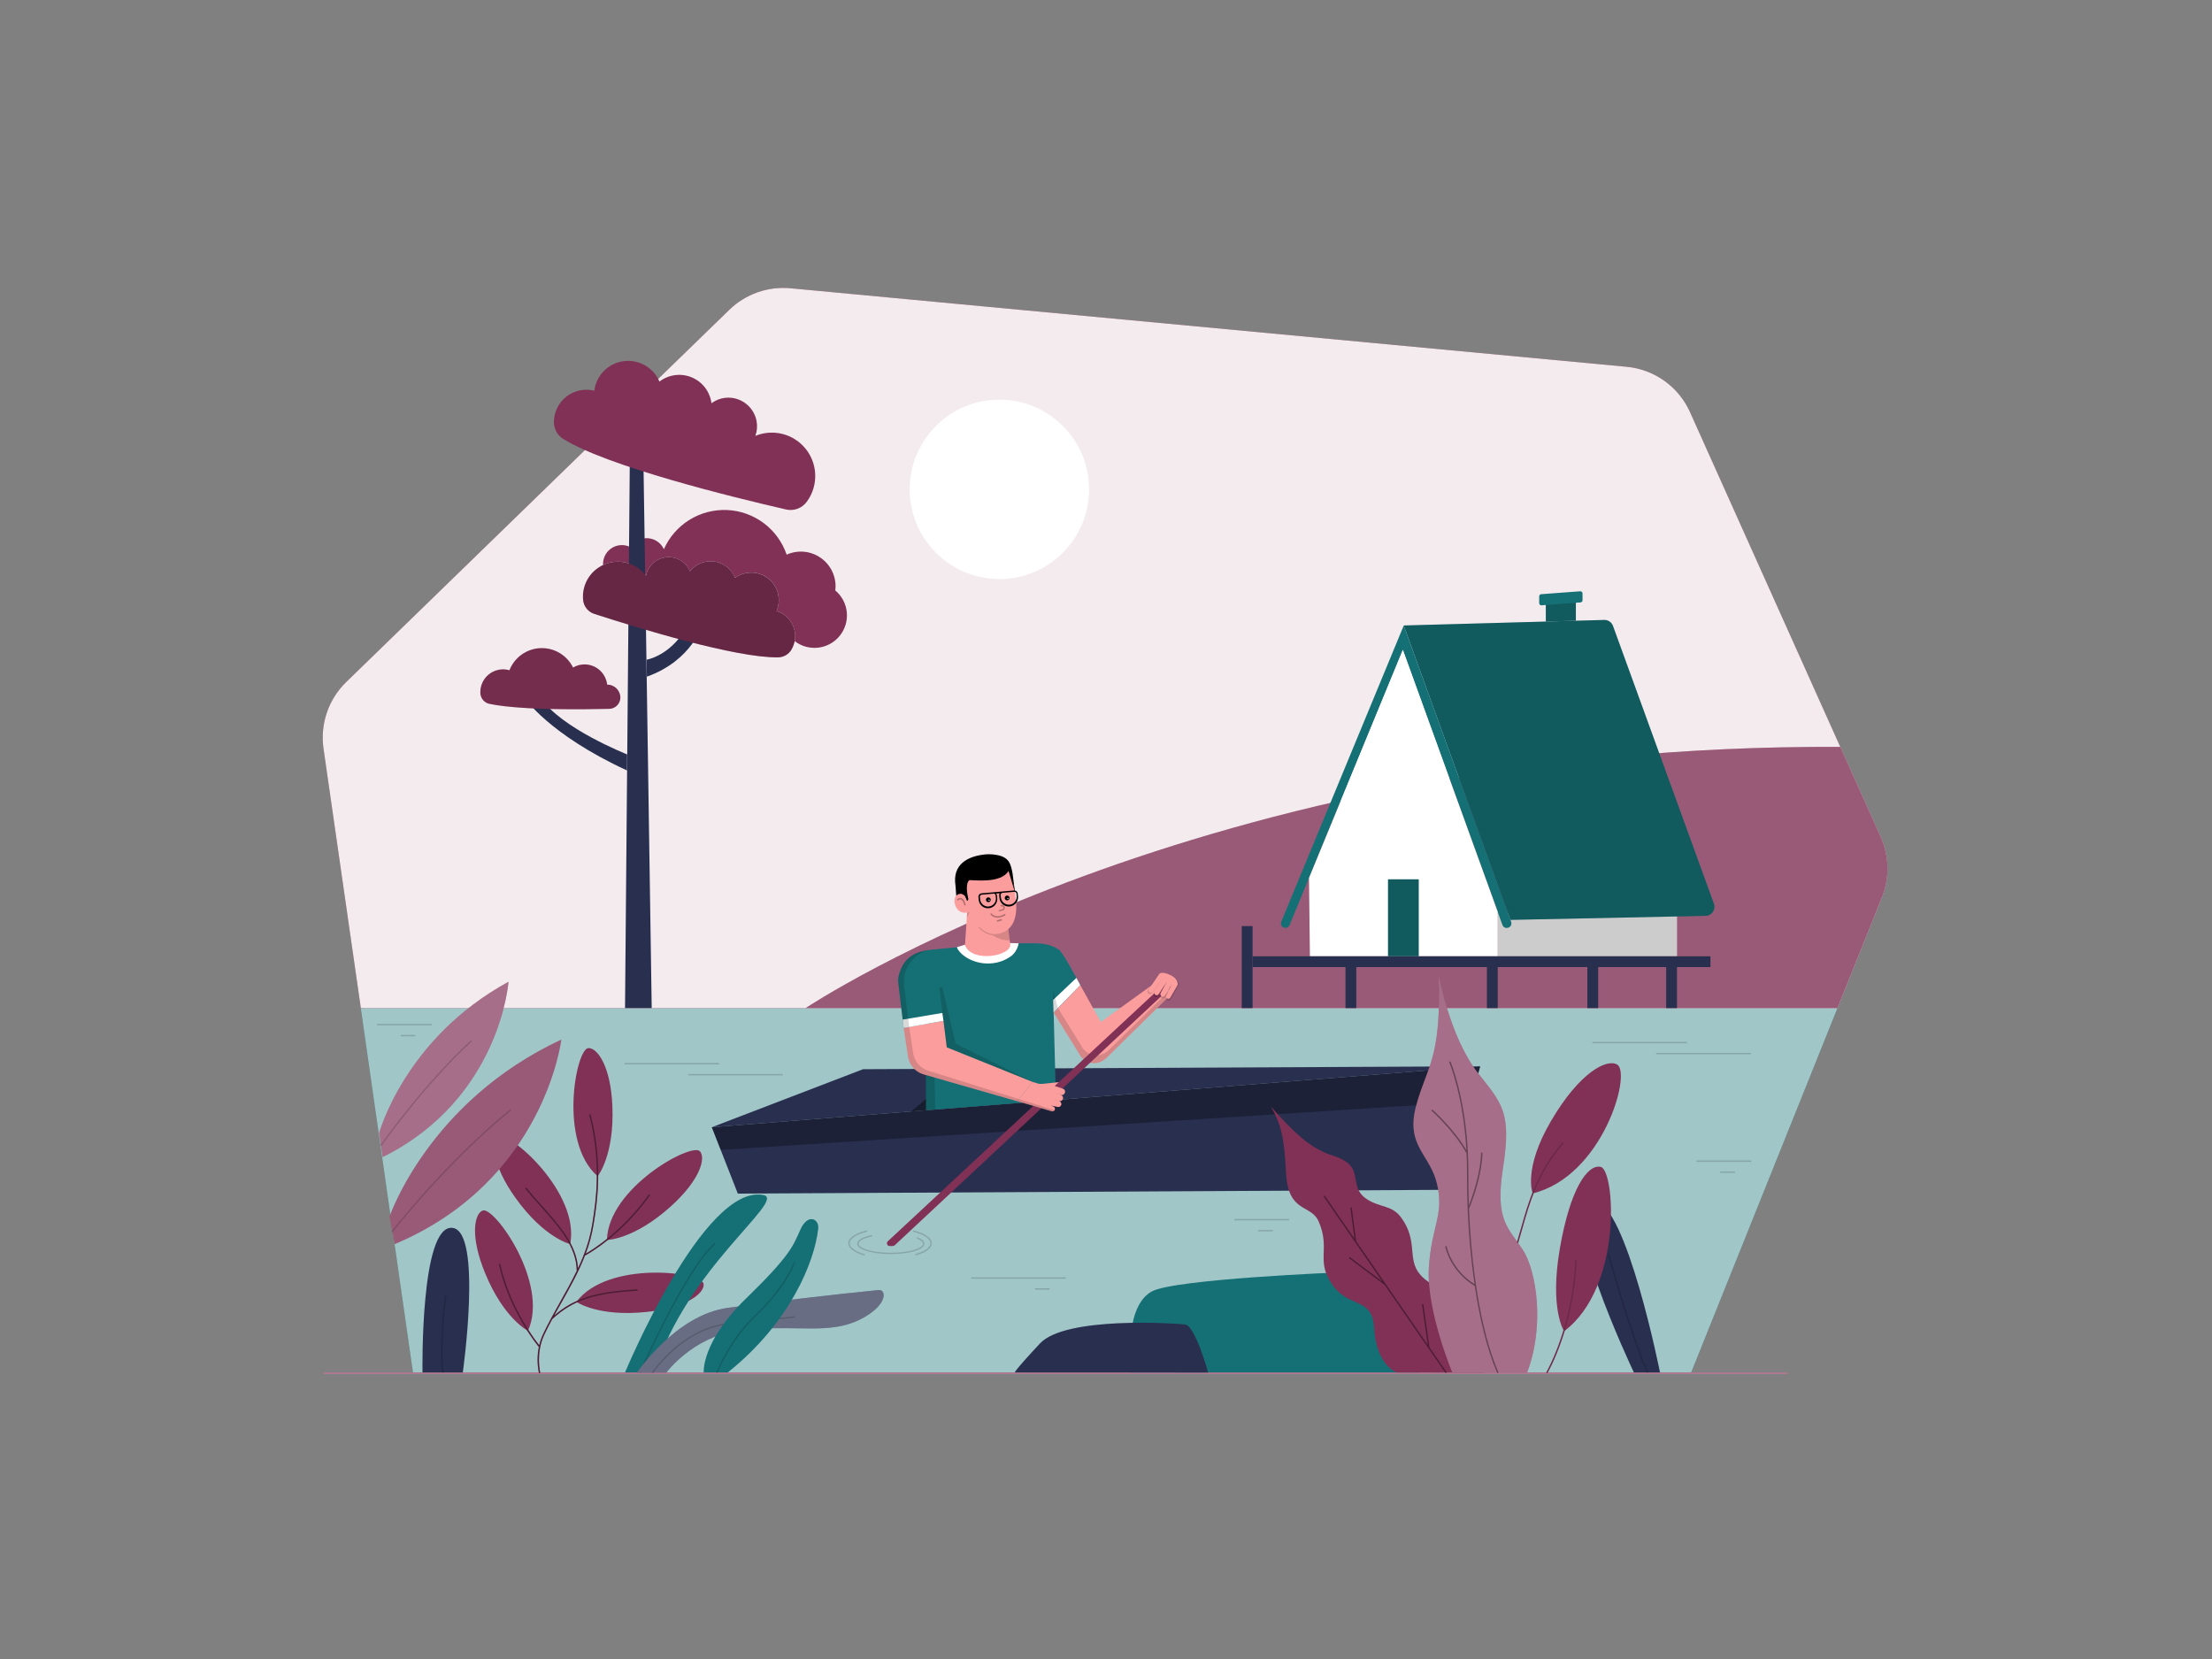 <svg class="gridItem__media" version="1.1" id="Layer_1" xmlns="http://www.w3.org/2000/svg" xmlns:xlink="http://www.w3.org/1999/xlink" x="0px" y="0px" width="1600" height="1200" viewBox="0 0 1600 1200" style="enable-background:new 0 0 1600 1200;" xml:space="preserve" fill="none">
<rect x="0" y="0" width="1600" height="1200" fill="#808080" stroke="none"/>
<path d="M260.97 729.18L298.7 992.73H1223.27L1361.22 649.14L260.97 729.18Z" class="change-color-in-svg-2" fill="#157075" style=""></path>
<path opacity="0.6" d="M260.97 729.18L298.7 992.73H1223.27L1361.22 649.14L260.97 729.18Z" fill="#FFFFFF"></path>
<path d="M514.87 815.36L624.27 773.39L1070.65 771.29L514.87 815.36Z" class="change-color-in-svg-1" fill="#282F4F" style=""></path>
<path d="M533.69 863.37L514.87 815.36L1070.65 771.29L1046.52 860.63L533.69 863.37Z" class="change-color-in-svg-1" fill="#282F4F" style=""></path>
<path opacity="0.3" d="M514.87 815.36L1070.65 771.29L1063.73 796.92L521.29 831.74L514.87 815.36Z" fill="black"></path>
<path d="M1292.92 993.91H234.34C234.184 993.91 234.033 993.848 233.923 993.737C233.812 993.627 233.75 993.476 233.75 993.32C233.75 993.164 233.812 993.013 233.923 992.903C234.033 992.792 234.184 992.73 234.34 992.73H1293C1293.08 992.726 1293.16 992.738 1293.23 992.766C1293.3 992.794 1293.37 992.838 1293.43 992.893C1293.48 992.949 1293.53 993.016 1293.55 993.089C1293.58 993.163 1293.59 993.241 1293.59 993.32C1293.57 993.484 1293.49 993.636 1293.37 993.745C1293.25 993.855 1293.09 993.913 1292.92 993.91V993.91Z" class="change-color-in-svg-3" fill="#803155" style=""></path>
<g opacity="0.6" fill="none">
<path opacity="0.6" d="M1292.92 993.91H234.34C234.184 993.91 234.033 993.848 233.923 993.737C233.812 993.627 233.75 993.476 233.75 993.32C233.75 993.164 233.812 993.013 233.923 992.903C234.033 992.792 234.184 992.73 234.34 992.73H1293C1293.08 992.726 1293.16 992.738 1293.23 992.766C1293.3 992.794 1293.37 992.838 1293.43 992.893C1293.48 992.949 1293.53 993.016 1293.55 993.089C1293.58 993.163 1293.59 993.241 1293.59 993.32C1293.57 993.484 1293.49 993.636 1293.37 993.745C1293.25 993.855 1293.09 993.913 1292.92 993.91V993.91Z" fill="#FFFFFF"></path>
</g>
<path d="M817.77 972.87C817.77 972.87 816.71 943.14 833.17 934.11C849.63 925.08 970.17 920.3 970.17 920.3L1029.05 961.2L1026 992.73H817.75L817.77 972.87Z" class="change-color-in-svg-2" fill="#157075" style=""></path>
<path d="M1329.09 729.18H261L234 541.49C232.742 532.74 233.572 523.817 236.425 515.45C239.277 507.082 244.069 499.509 250.41 493.35L527.52 224.1C533.331 218.455 540.297 214.137 547.938 211.445C555.58 208.754 563.714 207.752 571.78 208.51L1176.61 265.31C1186.47 266.237 1195.91 269.763 1203.97 275.528C1212.02 281.294 1218.4 289.093 1222.46 298.13L1360.34 605.34C1363.42 612.206 1365.09 619.622 1365.24 627.145C1365.39 634.669 1364.02 642.146 1361.22 649.13L1329.09 729.18Z" class="change-color-in-svg-3" fill="#803155" style=""></path>
<path opacity="0.9" d="M1329.09 729.18H261L234 541.49C232.742 532.74 233.572 523.817 236.425 515.45C239.277 507.082 244.069 499.509 250.41 493.35L527.52 224.1C533.331 218.455 540.297 214.137 547.938 211.445C555.58 208.754 563.714 207.752 571.78 208.51L1176.61 265.31C1186.47 266.237 1195.91 269.763 1203.97 275.528C1212.02 281.294 1218.4 289.093 1222.46 298.13L1360.34 605.34C1363.42 612.206 1365.09 619.622 1365.24 627.145C1365.39 634.669 1364.02 642.146 1361.22 649.13L1329.09 729.18Z" fill="#FFFFFF"></path>
<path d="M582.72 729.18C582.72 729.18 869.22 537.74 1331.13 540.25L1360.35 605.35C1363.43 612.215 1365.1 619.632 1365.25 627.155C1365.4 634.679 1364.03 642.156 1361.23 649.14L1329.1 729.14H582.72V729.18Z" class="change-color-in-svg-3" fill="#803155" style=""></path>
<path opacity="0.2" d="M582.72 729.18C582.72 729.18 869.22 537.74 1331.13 540.25L1360.35 605.35C1363.43 612.215 1365.1 619.632 1365.25 627.155C1365.4 634.679 1364.03 642.156 1361.23 649.14L1329.1 729.14H582.72V729.18Z" fill="#FFFFFF"></path>
<path d="M1213.01 659.53H1083.35V691.7H1213.01V659.53Z" fill="#FFFFFF"></path>
<path opacity="0.2" d="M1213.01 659.53H1083.35V691.7H1213.01V659.53Z" fill="black"></path>
<path d="M1233.73 662.46L1092.5 665.38L1015.38 452.43L1160.38 448.43C1161.75 448.392 1163.11 448.788 1164.24 449.562C1165.38 450.335 1166.24 451.447 1166.71 452.74L1239.71 653.69C1240.06 654.665 1240.18 655.709 1240.05 656.738C1239.92 657.767 1239.55 658.75 1238.97 659.607C1238.38 660.463 1237.6 661.169 1236.69 661.665C1235.78 662.161 1234.77 662.434 1233.73 662.46V662.46Z" class="change-color-in-svg-2" fill="#157075" style=""></path>
<path opacity="0.2" d="M1233.73 662.46L1092.5 665.38L1015.38 452.43L1160.38 448.43C1161.75 448.392 1163.11 448.788 1164.24 449.562C1165.38 450.335 1166.24 451.447 1166.71 452.74L1239.71 653.69C1240.06 654.665 1240.18 655.709 1240.05 656.738C1239.92 657.767 1239.55 658.75 1238.97 659.607C1238.38 660.463 1237.6 661.169 1236.69 661.665C1235.78 662.161 1234.77 662.434 1233.73 662.46V662.46Z" fill="black"></path>
<path d="M1090 671.17C1090.52 671.171 1091.04 671.046 1091.5 670.805C1091.97 670.564 1092.37 670.215 1092.67 669.787C1092.97 669.359 1093.16 668.865 1093.23 668.347C1093.3 667.829 1093.24 667.301 1093.06 666.81L1018.47 461L1015.37 452.45L926.78 666.68C926.577 667.174 926.498 667.71 926.551 668.242C926.604 668.773 926.786 669.284 927.083 669.728C927.379 670.173 927.78 670.538 928.25 670.791C928.721 671.044 929.246 671.178 929.78 671.18C930.422 671.179 931.048 670.988 931.582 670.633C932.115 670.277 932.532 669.771 932.78 669.18L1014.71 470.1L1086.77 669.1C1087 669.728 1087.41 670.27 1087.96 670.653C1088.51 671.036 1089.16 671.241 1089.83 671.24L1090 671.17Z" class="change-color-in-svg-2" fill="#157075" style=""></path>
<path d="M947.5 691.7H1083.35V659.53L1014.73 470.07L946.84 635.03L947.5 691.7Z" fill="#FFFFFF"></path>
<path d="M1026.19 636.04H1004V691.7H1026.19V636.04Z" class="change-color-in-svg-2" fill="#157075" style=""></path>
<path opacity="0.2" d="M1026.19 636.04H1004V691.7H1026.19V636.04Z" fill="black"></path>
<path d="M1118.14 432.1L1139.87 431.5V448.99L1118.14 449.59V432.1Z" class="change-color-in-svg-2" fill="#157075" style=""></path>
<path opacity="0.2" d="M1118.14 432.1L1139.87 431.5V448.99L1118.14 449.59V432.1Z" fill="black"></path>
<path d="M1143 427.69L1114.8 429.79C1114.4 429.82 1114.03 429.999 1113.76 430.289C1113.49 430.58 1113.34 430.963 1113.34 431.36V436.27C1113.34 436.487 1113.38 436.701 1113.47 436.9C1113.56 437.099 1113.68 437.277 1113.84 437.425C1114 437.572 1114.19 437.685 1114.39 437.757C1114.6 437.828 1114.81 437.857 1115.03 437.84L1143.23 435.74C1143.63 435.71 1144 435.531 1144.27 435.24C1144.54 434.95 1144.69 434.567 1144.69 434.17V429.26C1144.69 429.044 1144.64 428.83 1144.56 428.632C1144.47 428.434 1144.34 428.256 1144.19 428.109C1144.03 427.961 1143.84 427.848 1143.64 427.776C1143.43 427.704 1143.22 427.675 1143 427.69V427.69Z" class="change-color-in-svg-2" fill="#157075" style=""></path>
<path d="M906.01 669.86H898.19V729.18H906.01V669.86Z" class="change-color-in-svg-1" fill="#282F4F" style=""></path>
<path d="M1213.01 699.52H1205.19V729.18H1213.01V699.52Z" class="change-color-in-svg-1" fill="#282F4F" style=""></path>
<path d="M1156 699.52H1148.18V729.18H1156V699.52Z" class="change-color-in-svg-1" fill="#282F4F" style=""></path>
<path d="M1083.35 699.52H1075.53V729.18H1083.35V699.52Z" class="change-color-in-svg-1" fill="#282F4F" style=""></path>
<path d="M981.05 699.52H973.23V729.18H981.05V699.52Z" class="change-color-in-svg-1" fill="#282F4F" style=""></path>
<path d="M1237.2 691.71H906.02V699.53H1237.2V691.71Z" class="change-color-in-svg-1" fill="#282F4F" style=""></path>
<path d="M1200.73 992.73C1200.73 992.73 1176.41 870.57 1153.35 868.64C1121.64 865.99 1181.82 992.73 1181.82 992.73H1200.73Z" class="change-color-in-svg-1" fill="#282F4F" style=""></path>
<g opacity="0.4" fill="none">
<path opacity="0.4" d="M1191.72 993.23C1191.62 993.23 1191.53 993.202 1191.45 993.149C1191.36 993.095 1191.3 993.019 1191.26 992.93C1177.86 962.35 1163.17 907.84 1163.03 907.29C1163.01 907.224 1163.01 907.156 1163.02 907.089C1163.03 907.022 1163.05 906.957 1163.08 906.898C1163.12 906.84 1163.16 906.789 1163.22 906.748C1163.27 906.707 1163.33 906.677 1163.4 906.66C1163.47 906.643 1163.53 906.639 1163.6 906.648C1163.67 906.658 1163.73 906.68 1163.79 906.715C1163.85 906.749 1163.9 906.794 1163.94 906.849C1163.98 906.903 1164.01 906.964 1164.03 907.03C1164.18 907.58 1178.85 962.03 1192.22 992.53C1192.27 992.652 1192.27 992.789 1192.22 992.913C1192.18 993.036 1192.08 993.135 1191.96 993.19C1191.89 993.225 1191.8 993.239 1191.72 993.23V993.23Z" fill="black"></path>
</g>
<path d="M1010.29 992.73C1010.29 992.73 995.5 987.91 993.93 960.38C992.67 938.38 976.33 946.16 964.47 930.3C950.93 912.19 962.79 904.18 953.82 883.5C948.27 870.73 931.67 877.86 930.21 848.19C928.75 818.52 925.61 812.47 919.35 800.35C919.35 800.35 936.82 821.52 950.62 829.72C963.5 837.37 965.94 834.93 974.09 840.64C983.83 847.47 977.34 858.94 987.34 866.43C997.34 873.92 1006.47 870.94 1013.61 880.83C1026.06 898.05 1017.52 910.45 1027.13 921.83C1036.74 933.21 1053.81 932.99 1066.13 952.98C1073.45 964.865 1076.07 979.055 1073.47 992.77L1010.29 992.73Z" class="change-color-in-svg-3" fill="#803155" style=""></path>
<path opacity="0.4" d="M1046.32 992.45L1034 974.6L1029.59 943.66C1029.57 943.529 1029.5 943.412 1029.39 943.332C1029.28 943.252 1029.15 943.215 1029.02 943.23C1028.89 943.252 1028.77 943.324 1028.7 943.43C1028.62 943.537 1028.58 943.669 1028.6 943.8L1032.72 972.8L980.97 897.8L977.79 873.7C977.768 873.569 977.697 873.452 977.591 873.372C977.485 873.292 977.352 873.255 977.22 873.27C977.088 873.29 976.969 873.361 976.889 873.467C976.808 873.574 976.773 873.708 976.79 873.84L979.72 896L958.45 865.2C958.418 865.137 958.372 865.082 958.316 865.039C958.261 864.995 958.197 864.963 958.128 864.946C958.06 864.929 957.988 864.927 957.919 864.939C957.849 864.951 957.783 864.978 957.725 865.018C957.667 865.058 957.617 865.11 957.58 865.17C957.543 865.23 957.52 865.298 957.511 865.368C957.502 865.438 957.508 865.509 957.528 865.577C957.549 865.644 957.584 865.707 957.63 865.76L980 898.21L980.06 898.29L999.79 926.87L976.51 909.42C976.404 909.34 976.271 909.306 976.139 909.325C976.008 909.344 975.89 909.414 975.81 909.52C975.731 909.626 975.696 909.759 975.715 909.891C975.734 910.022 975.804 910.14 975.91 910.22L1001.58 929.46L1033.08 975L1045.49 993C1045.54 993.067 1045.6 993.122 1045.67 993.161C1045.74 993.199 1045.82 993.219 1045.9 993.22C1046 993.221 1046.1 993.189 1046.18 993.13C1046.23 993.095 1046.28 993.049 1046.32 992.996C1046.35 992.942 1046.38 992.882 1046.39 992.819C1046.4 992.756 1046.4 992.691 1046.39 992.627C1046.38 992.564 1046.36 992.504 1046.32 992.45V992.45Z" fill="black"></path>
<path d="M1050.45 992.73C1050.45 992.73 1031.68 947.68 1033.52 917.16C1035.36 886.64 1044.52 879.42 1039.62 857.16C1034.72 834.9 1016.62 829.28 1024.17 800.4C1031.72 771.52 1042.8 766.95 1040.61 704.9C1040.61 704.9 1048.48 749.9 1068.95 776.01C1086.43 798.35 1093.55 804.26 1087.12 845.12C1081.21 882.76 1091.12 888.25 1101.27 903.63C1111.42 919.01 1117.53 958.97 1104.61 992.78L1050.45 992.73Z" class="change-color-in-svg-3" fill="#803155" style=""></path>
<path opacity="0.3" d="M1050.45 992.73C1050.45 992.73 1031.68 947.68 1033.52 917.16C1035.36 886.64 1044.52 879.42 1039.62 857.16C1034.72 834.9 1016.62 829.28 1024.17 800.4C1031.72 771.52 1042.8 766.95 1040.61 704.9C1040.61 704.9 1048.48 749.9 1068.95 776.01C1086.43 798.35 1093.55 804.26 1087.12 845.12C1081.21 882.76 1091.12 888.25 1101.27 903.63C1111.42 919.01 1117.53 958.97 1104.61 992.78L1050.45 992.73Z" fill="#FFFFFF"></path>
<path opacity="0.4" d="M1083.79 992.53C1070.39 961.38 1064.23 914.7 1062.58 874.34C1072.42 850.26 1072.31 834.26 1072.31 834.1C1072.3 833.971 1072.24 833.852 1072.14 833.762C1072.05 833.673 1071.93 833.619 1071.8 833.61C1071.73 833.611 1071.67 833.626 1071.61 833.652C1071.55 833.678 1071.5 833.716 1071.45 833.764C1071.4 833.811 1071.37 833.867 1071.34 833.928C1071.32 833.989 1071.31 834.054 1071.31 834.12C1071.31 834.27 1071.41 849.18 1062.49 871.89C1062.19 863.89 1062.07 856.1 1062.11 848.79C1062.11 843.68 1062.02 838.79 1061.79 834.09V834C1059.79 793 1049.34 768.33 1049.22 768.06C1049.17 767.938 1049.07 767.842 1048.94 767.793C1048.82 767.745 1048.68 767.747 1048.56 767.8C1048.44 767.853 1048.34 767.952 1048.29 768.076C1048.24 768.2 1048.25 768.338 1048.3 768.46C1048.42 768.72 1058.49 792.46 1060.69 832C1051.34 816.13 1036.45 803 1036.29 802.82C1036.19 802.732 1036.06 802.689 1035.92 802.698C1035.79 802.707 1035.67 802.769 1035.58 802.87C1035.49 802.971 1035.45 803.102 1035.46 803.235C1035.47 803.369 1035.53 803.493 1035.63 803.58C1035.79 803.71 1051.63 817.73 1060.8 834.2C1061.02 838.85 1061.14 843.69 1061.11 848.75C1061.11 856.75 1061.21 865.31 1061.57 874.16C1061.54 874.258 1061.54 874.362 1061.57 874.46C1062.31 892.684 1063.97 910.857 1066.57 928.91C1049.67 918.22 1046.46 901.91 1046.43 901.72C1046.41 901.59 1046.33 901.475 1046.22 901.401C1046.11 901.326 1045.98 901.297 1045.85 901.32C1045.72 901.344 1045.61 901.419 1045.53 901.528C1045.46 901.636 1045.43 901.77 1045.45 901.9C1045.45 902.07 1048.84 919.3 1066.76 930.22C1070.22 953.4 1075.44 975.54 1082.9 992.89C1082.94 992.979 1083 993.056 1083.09 993.109C1083.17 993.162 1083.26 993.19 1083.36 993.19C1083.43 993.204 1083.49 993.204 1083.56 993.19C1083.68 993.132 1083.77 993.03 1083.81 992.907C1083.85 992.784 1083.85 992.648 1083.79 992.53Z" fill="black"></path>
<path d="M1108.67 863.23C1108.67 863.23 1101.42 845.76 1121.91 810.81C1142.4 775.86 1162.05 765.56 1169.74 770.03C1180.39 776.23 1159.29 850.78 1108.67 863.23Z" class="change-color-in-svg-3" fill="#803155" style=""></path>
<path d="M1097.77 899.06H1097.63C1097.5 899.023 1097.4 898.937 1097.33 898.82C1097.27 898.704 1097.25 898.567 1097.29 898.44C1098.29 895.06 1099.29 891.63 1100.21 888.32C1105.73 868.79 1111.44 848.6 1129.97 826.49C1130.01 826.431 1130.06 826.382 1130.12 826.344C1130.18 826.306 1130.25 826.282 1130.32 826.272C1130.39 826.262 1130.46 826.267 1130.52 826.286C1130.59 826.305 1130.65 826.339 1130.71 826.384C1130.76 826.43 1130.81 826.486 1130.84 826.549C1130.87 826.613 1130.88 826.682 1130.89 826.752C1130.89 826.823 1130.88 826.893 1130.85 826.958C1130.82 827.023 1130.78 827.082 1130.73 827.13C1112.35 849.08 1106.67 869.13 1101.17 888.59C1100.24 891.91 1099.27 895.34 1098.25 898.72C1098.21 898.819 1098.15 898.905 1098.06 898.966C1097.98 899.027 1097.88 899.06 1097.77 899.06V899.06Z" class="change-color-in-svg-3" fill="#803155" style=""></path>
<g opacity="0.4" fill="none">
<path opacity="0.4" d="M1097.77 899.06H1097.63C1097.5 899.023 1097.4 898.937 1097.33 898.82C1097.27 898.704 1097.25 898.567 1097.29 898.44C1098.29 895.06 1099.29 891.63 1100.21 888.32C1105.73 868.79 1111.44 848.6 1129.97 826.49C1130.01 826.431 1130.06 826.382 1130.12 826.344C1130.18 826.306 1130.25 826.282 1130.32 826.272C1130.39 826.262 1130.46 826.267 1130.52 826.286C1130.59 826.305 1130.65 826.339 1130.71 826.384C1130.76 826.43 1130.81 826.486 1130.84 826.549C1130.87 826.613 1130.88 826.682 1130.89 826.752C1130.89 826.823 1130.88 826.893 1130.85 826.958C1130.82 827.023 1130.78 827.082 1130.73 827.13C1112.35 849.08 1106.67 869.13 1101.17 888.59C1100.24 891.91 1099.27 895.34 1098.25 898.72C1098.21 898.819 1098.15 898.905 1098.06 898.966C1097.98 899.027 1097.88 899.06 1097.77 899.06V899.06Z" fill="black"></path>
</g>
<path d="M1131.37 962.94C1131.37 962.94 1120.75 947.1 1128.22 903.44C1135.69 859.78 1148.36 841.92 1157.85 844.04C1168.17 846.34 1174 930.76 1131.37 962.94Z" class="change-color-in-svg-3" fill="#803155" style=""></path>
<path d="M1119 993.23C1118.91 993.232 1118.82 993.207 1118.75 993.16C1118.64 993.093 1118.55 992.984 1118.52 992.857C1118.49 992.73 1118.5 992.594 1118.57 992.48C1118.76 992.15 1137.7 959.43 1139.41 911.27C1139.42 911.139 1139.48 911.017 1139.58 910.928C1139.67 910.839 1139.8 910.79 1139.93 910.79C1140 910.793 1140.06 910.808 1140.12 910.836C1140.18 910.863 1140.23 910.902 1140.28 910.951C1140.32 910.999 1140.36 911.055 1140.38 911.117C1140.4 911.179 1140.41 911.244 1140.41 911.31C1138.68 959.73 1119.62 992.66 1119.41 992.98C1119.37 993.053 1119.31 993.114 1119.24 993.157C1119.17 993.201 1119.08 993.226 1119 993.23V993.23Z" class="change-color-in-svg-3" fill="#803155" style=""></path>
<g opacity="0.4" fill="none">
<path opacity="0.4" d="M1119 993.23C1118.91 993.232 1118.82 993.207 1118.75 993.16C1118.64 993.093 1118.55 992.984 1118.52 992.857C1118.49 992.73 1118.5 992.594 1118.57 992.48C1118.76 992.15 1137.7 959.43 1139.41 911.27C1139.42 911.139 1139.48 911.017 1139.58 910.928C1139.67 910.839 1139.8 910.79 1139.93 910.79C1140 910.793 1140.06 910.808 1140.12 910.836C1140.18 910.863 1140.23 910.902 1140.28 910.951C1140.32 910.999 1140.36 911.055 1140.38 911.117C1140.4 911.179 1140.41 911.244 1140.41 911.31C1138.68 959.73 1119.62 992.66 1119.41 992.98C1119.37 993.053 1119.31 993.114 1119.24 993.157C1119.17 993.201 1119.08 993.226 1119 993.23V993.23Z" fill="black"></path>
</g>
<path d="M734 992.73C734 992.73 733.77 991.52 752.27 971.73C770.77 951.94 849.68 957.19 857.13 958C864.58 958.81 873.87 992.75 873.87 992.75L734 992.73Z" class="change-color-in-svg-1" fill="#282F4F" style=""></path>
<path d="M722.88 418.84C758.712 418.84 787.76 389.792 787.76 353.96C787.76 318.128 758.712 289.08 722.88 289.08C687.048 289.08 658 318.128 658 353.96C658 389.792 687.048 418.84 722.88 418.84Z" fill="#FFFFFF"></path>
<path d="M381.9 962.59C381.9 962.59 364.6 954.08 350.99 921.14C339.77 894 343.12 878 349.11 875.61C357.41 872.31 397.43 928.14 381.9 962.59Z" class="change-color-in-svg-3" fill="#803155" style=""></path>
<path d="M412.43 899.88C412.43 899.88 393.65 895.52 372.91 866.53C355.82 842.64 355.45 826.3 360.75 822.62C368.09 817.52 419.74 862.81 412.43 899.88Z" class="change-color-in-svg-3" fill="#803155" style=""></path>
<path d="M439 896.91C439 896.91 458.28 896.74 484.83 872.96C506.71 853.36 510.62 837.49 506.26 832.75C500.24 826.17 440 859.13 439 896.91Z" class="change-color-in-svg-3" fill="#803155" style=""></path>
<path d="M416.9 941.67C416.9 941.67 432.66 952.77 468.1 948.92C497.3 945.75 509.73 935.14 508.95 928.74C507.87 919.87 439.69 911.52 416.9 941.67Z" class="change-color-in-svg-3" fill="#803155" style=""></path>
<path d="M432.3 850.83C432.3 850.83 444.43 835.83 442.96 800.23C441.75 770.89 431.96 757.77 425.55 758.12C416.63 758.61 403.74 826.08 432.3 850.83Z" class="change-color-in-svg-3" fill="#803155" style=""></path>
<path d="M423.11 908.25C426.11 906.65 449.31 893.52 470.11 864.69C470.15 864.637 470.179 864.577 470.195 864.513C470.212 864.449 470.215 864.382 470.205 864.316C470.194 864.251 470.171 864.188 470.136 864.132C470.1 864.076 470.054 864.028 470 863.99C469.946 863.952 469.885 863.924 469.821 863.91C469.757 863.895 469.69 863.893 469.625 863.904C469.56 863.915 469.498 863.939 469.442 863.975C469.386 864.01 469.338 864.056 469.3 864.11C450.19 890.61 429.04 903.74 423.65 906.81C426.324 899.852 428.261 892.632 429.43 885.27C429.54 884.59 429.65 883.85 429.78 883.05C431.78 870.54 436.36 841.24 427.2 806.37C427.184 806.306 427.155 806.247 427.115 806.195C427.076 806.142 427.026 806.099 426.969 806.066C426.912 806.033 426.849 806.013 426.784 806.005C426.719 805.997 426.653 806.002 426.59 806.02C426.463 806.055 426.355 806.139 426.29 806.253C426.224 806.367 426.206 806.503 426.24 806.63C435.34 841.29 430.75 870.44 428.79 882.89C428.67 883.69 428.55 884.44 428.45 885.11C427.223 892.794 425.164 900.321 422.31 907.56C422.219 907.615 422.149 907.699 422.111 907.799C422.073 907.899 422.069 908.008 422.1 908.11C420.88 911.23 419.54 914.3 418.1 917.33C417.02 900.21 404.69 886.39 391.67 871.78C388.06 867.78 384.33 863.55 380.83 859.26C380.745 859.157 380.623 859.091 380.489 859.078C380.356 859.065 380.223 859.105 380.12 859.19C380.016 859.275 379.951 859.397 379.938 859.531C379.925 859.664 379.965 859.797 380.05 859.9C383.57 864.2 387.31 868.39 390.93 872.45C404.25 887.39 416.83 901.45 417.17 919.04C417.159 919.099 417.159 919.161 417.17 919.22C413.31 927.3 408.91 935.1 404.58 942.79C400.25 950.48 396.1 958 392.73 965.23C391.567 967.751 390.666 970.385 390.04 973.09C380.04 960.4 366.89 937.82 361.98 914.61C361.951 914.481 361.873 914.369 361.763 914.296C361.653 914.223 361.52 914.196 361.39 914.22C361.326 914.233 361.264 914.259 361.21 914.296C361.156 914.332 361.109 914.379 361.073 914.434C361.036 914.489 361.011 914.55 360.999 914.615C360.986 914.679 360.987 914.746 361 914.81C366 938.59 379.62 961.71 389.76 974.35C388.514 980.454 388.514 986.746 389.76 992.85C389.785 992.958 389.846 993.055 389.933 993.124C390.02 993.193 390.129 993.231 390.24 993.23H390.36C390.424 993.216 390.484 993.189 390.538 993.151C390.591 993.113 390.636 993.064 390.67 993.008C390.703 992.952 390.725 992.889 390.734 992.824C390.743 992.759 390.738 992.693 390.72 992.63C390.72 992.49 387.42 979.07 393.62 965.63C395.38 961.84 397.35 958.03 399.46 954.14C414.31 940.52 429.23 935.52 460.78 933.61C460.846 933.606 460.91 933.589 460.969 933.561C461.028 933.532 461.081 933.492 461.125 933.443C461.169 933.393 461.202 933.336 461.224 933.274C461.245 933.212 461.254 933.146 461.25 933.08C461.25 933.013 461.237 932.946 461.209 932.885C461.182 932.824 461.142 932.769 461.092 932.725C461.042 932.68 460.982 932.647 460.918 932.627C460.854 932.607 460.786 932.601 460.72 932.61C430.37 934.45 415.26 939.14 400.87 951.55C402.36 948.83 403.92 946.07 405.5 943.26C411.86 932 418.34 920.51 423.11 908.25Z" class="change-color-in-svg-3" fill="#803155" style=""></path>
<path opacity="0.4" d="M423.11 908.25C426.11 906.65 449.31 893.52 470.11 864.69C470.15 864.637 470.179 864.577 470.195 864.513C470.212 864.449 470.215 864.382 470.205 864.316C470.194 864.251 470.171 864.188 470.136 864.132C470.1 864.076 470.054 864.028 470 863.99C469.946 863.952 469.885 863.924 469.821 863.91C469.757 863.895 469.69 863.893 469.625 863.904C469.56 863.915 469.498 863.939 469.442 863.975C469.386 864.01 469.338 864.056 469.3 864.11C450.19 890.61 429.04 903.74 423.65 906.81C426.324 899.852 428.261 892.632 429.43 885.27C429.54 884.59 429.65 883.85 429.78 883.05C431.78 870.54 436.36 841.24 427.2 806.37C427.184 806.306 427.155 806.247 427.115 806.195C427.076 806.142 427.026 806.099 426.969 806.066C426.912 806.033 426.849 806.013 426.784 806.005C426.719 805.997 426.653 806.002 426.59 806.02C426.463 806.055 426.355 806.139 426.29 806.253C426.224 806.367 426.206 806.503 426.24 806.63C435.34 841.29 430.75 870.44 428.79 882.89C428.67 883.69 428.55 884.44 428.45 885.11C427.223 892.794 425.164 900.321 422.31 907.56C422.219 907.615 422.149 907.699 422.111 907.799C422.073 907.899 422.069 908.008 422.1 908.11C420.88 911.23 419.54 914.3 418.1 917.33C417.02 900.21 404.69 886.39 391.67 871.78C388.06 867.78 384.33 863.55 380.83 859.26C380.745 859.157 380.623 859.091 380.489 859.078C380.356 859.065 380.223 859.105 380.12 859.19C380.016 859.275 379.951 859.397 379.938 859.531C379.925 859.664 379.965 859.797 380.05 859.9C383.57 864.2 387.31 868.39 390.93 872.45C404.25 887.39 416.83 901.45 417.17 919.04C417.159 919.099 417.159 919.161 417.17 919.22C413.31 927.3 408.91 935.1 404.58 942.79C400.25 950.48 396.1 958 392.73 965.23C391.567 967.751 390.666 970.385 390.04 973.09C380.04 960.4 366.89 937.82 361.98 914.61C361.951 914.481 361.873 914.369 361.763 914.296C361.653 914.223 361.52 914.196 361.39 914.22C361.326 914.233 361.264 914.259 361.21 914.296C361.156 914.332 361.109 914.379 361.073 914.434C361.036 914.489 361.011 914.55 360.999 914.615C360.986 914.679 360.987 914.746 361 914.81C366 938.59 379.62 961.71 389.76 974.35C388.514 980.454 388.514 986.746 389.76 992.85C389.785 992.958 389.846 993.055 389.933 993.124C390.02 993.193 390.129 993.231 390.24 993.23H390.36C390.424 993.216 390.484 993.189 390.538 993.151C390.591 993.113 390.636 993.064 390.67 993.008C390.703 992.952 390.725 992.889 390.734 992.824C390.743 992.759 390.738 992.693 390.72 992.63C390.72 992.49 387.42 979.07 393.62 965.63C395.38 961.84 397.35 958.03 399.46 954.14C414.31 940.52 429.23 935.52 460.78 933.61C460.846 933.606 460.91 933.589 460.969 933.561C461.028 933.532 461.081 933.492 461.125 933.443C461.169 933.393 461.202 933.336 461.224 933.274C461.245 933.212 461.254 933.146 461.25 933.08C461.25 933.013 461.237 932.946 461.209 932.885C461.182 932.824 461.142 932.769 461.092 932.725C461.042 932.68 460.982 932.647 460.918 932.627C460.854 932.607 460.786 932.601 460.72 932.61C430.37 934.45 415.26 939.14 400.87 951.55C402.36 948.83 403.92 946.07 405.5 943.26C411.86 932 418.34 920.51 423.11 908.25Z" fill="black"></path>
<path d="M305.6 992.73C305.6 992.73 303.86 885.39 327.31 888.15C349.15 890.72 334.76 992.73 334.76 992.73H305.6Z" class="change-color-in-svg-1" fill="#282F4F" style=""></path>
<g opacity="0.4" fill="none">
<path opacity="0.4" d="M320.27 993.23C320.148 993.229 320.03 993.184 319.938 993.103C319.847 993.022 319.787 992.911 319.77 992.79C319.77 992.58 317.22 971.04 321.99 936.69C322.015 936.56 322.086 936.444 322.192 936.365C322.297 936.285 322.429 936.248 322.56 936.26C322.69 936.282 322.807 936.354 322.885 936.46C322.964 936.567 322.998 936.699 322.98 936.83C318.23 971.03 320.74 992.46 320.77 992.67C320.782 992.802 320.743 992.933 320.661 993.037C320.579 993.141 320.461 993.21 320.33 993.23H320.27Z" fill="black"></path>
</g>
<path d="M281.77 880C281.77 880 310 796.67 406 752C406 752 393.93 854.19 285.5 899.89L281.77 880Z" class="change-color-in-svg-3" fill="#803155" style=""></path>
<path opacity="0.2" d="M281.77 880C281.77 880 310 796.67 406 752C406 752 393.93 854.19 285.5 899.89L281.77 880Z" fill="#FFFFFF"></path>
<g opacity="0.4" fill="none">
<path opacity="0.4" d="M283.77 891.22C283.657 891.224 283.546 891.184 283.46 891.11C283.408 891.07 283.364 891.02 283.332 890.963C283.3 890.905 283.279 890.842 283.272 890.777C283.264 890.712 283.27 890.645 283.289 890.582C283.307 890.519 283.338 890.461 283.38 890.41C283.76 889.92 322.32 840.58 368.86 802.49C368.911 802.448 368.97 802.416 369.034 802.397C369.097 802.378 369.164 802.371 369.23 802.378C369.296 802.384 369.36 802.404 369.418 802.435C369.476 802.466 369.528 802.509 369.57 802.56C369.612 802.611 369.644 802.67 369.663 802.734C369.682 802.797 369.689 802.864 369.682 802.929C369.676 802.995 369.656 803.059 369.625 803.118C369.594 803.176 369.551 803.228 369.5 803.27C323.04 841.27 284.55 890.53 284.16 891.03C284.114 891.09 284.055 891.138 283.987 891.171C283.92 891.203 283.845 891.22 283.77 891.22V891.22Z" fill="black"></path>
</g>
<path d="M274.23 819.67C274.23 819.67 292.76 751.08 367.8 710.15C367.8 710.15 361.89 794.56 276.8 836.95L274.23 819.67Z" class="change-color-in-svg-3" fill="#803155" style=""></path>
<path opacity="0.3" d="M274.23 819.67C274.23 819.67 292.76 751.08 367.8 710.15C367.8 710.15 361.89 794.56 276.8 836.95L274.23 819.67Z" fill="#FFFFFF"></path>
<g opacity="0.4" fill="none">
<path opacity="0.4" d="M275.56 829.08C275.456 829.08 275.355 829.048 275.27 828.99C275.164 828.914 275.091 828.799 275.069 828.67C275.046 828.54 275.076 828.408 275.15 828.3C275.44 827.87 304.83 785.79 340.41 752.69C340.459 752.645 340.515 752.611 340.577 752.588C340.639 752.565 340.705 752.555 340.771 752.558C340.837 752.561 340.902 752.577 340.962 752.604C341.021 752.632 341.075 752.671 341.12 752.72C341.165 752.769 341.199 752.825 341.222 752.887C341.245 752.949 341.255 753.015 341.252 753.081C341.249 753.147 341.233 753.212 341.206 753.272C341.178 753.332 341.139 753.385 341.09 753.43C305.59 786.43 276.26 828.43 275.97 828.87C275.924 828.936 275.863 828.99 275.791 829.026C275.72 829.063 275.64 829.081 275.56 829.08Z" fill="black"></path>
</g>
<path d="M452.1 992.73C452.1 992.73 509 855.93 552.19 864.41C569.45 867.8 496.19 917.76 473.46 992.73H452.1Z" class="change-color-in-svg-2" fill="#157075" style=""></path>
<g opacity="0.4" fill="none">
<path opacity="0.4" d="M463 993.23C462.934 993.245 462.866 993.245 462.8 993.23C462.679 993.175 462.585 993.076 462.536 992.953C462.488 992.829 462.489 992.692 462.54 992.57C462.86 991.83 495.04 918.67 516.54 899.28C516.586 899.233 516.642 899.196 516.703 899.171C516.764 899.145 516.829 899.132 516.895 899.132C516.961 899.132 517.026 899.145 517.087 899.171C517.148 899.196 517.204 899.233 517.25 899.28C517.297 899.327 517.334 899.382 517.359 899.443C517.385 899.504 517.398 899.569 517.398 899.635C517.398 899.701 517.385 899.766 517.359 899.827C517.334 899.888 517.297 899.944 517.25 899.99C495.87 919.24 463.78 992.21 463.46 992.94C463.419 993.028 463.354 993.102 463.273 993.153C463.191 993.204 463.096 993.231 463 993.23Z" fill="black"></path>
</g>
<path d="M635.49 933.13C598.13 936.8 564 941 526.48 946C488.96 951 460.76 992.77 460.76 992.77H482C482 992.77 500.82 967.61 532 962.96C576.13 956.37 601.91 968.07 627.95 951.08C642.23 941.7 640.66 932.63 635.49 933.13Z" class="change-color-in-svg-1" fill="#282F4F" style=""></path>
<path opacity="0.3" d="M635.49 933.13C598.13 936.8 564 941 526.48 946C488.96 951 460.76 992.77 460.76 992.77H482C482 992.77 500.82 967.61 532 962.96C576.13 956.37 601.91 968.07 627.95 951.08C642.23 941.7 640.66 932.63 635.49 933.13Z" fill="#FFFFFF"></path>
<g opacity="0.4" fill="none">
<path opacity="0.4" d="M472.08 993.23C471.989 993.229 471.901 993.204 471.824 993.157C471.746 993.11 471.683 993.043 471.641 992.963C471.599 992.883 471.58 992.793 471.585 992.702C471.59 992.612 471.619 992.525 471.67 992.45C471.85 992.18 490.22 965.54 517.81 958.69C539.88 953.22 548.4 953.24 556.62 953.26C562.611 953.395 568.603 952.984 574.52 952.03C574.65 952.01 574.782 952.041 574.889 952.118C574.996 952.195 575.068 952.31 575.09 952.44C575.101 952.504 575.1 952.571 575.085 952.634C575.07 952.698 575.043 952.758 575.005 952.812C574.967 952.865 574.918 952.91 574.862 952.944C574.807 952.978 574.744 953 574.68 953.01C568.711 953.978 562.665 954.396 556.62 954.26C548.46 954.26 540 954.26 518.05 959.67C490.83 966.42 472.67 992.75 472.49 993.01C472.445 993.078 472.384 993.133 472.313 993.172C472.241 993.21 472.161 993.23 472.08 993.23V993.23Z" fill="black"></path>
</g>
<path d="M509 992.73C509 992.73 507.13 970.81 539.47 939.4C571.81 907.99 573.68 901.15 578.97 889.33C584.26 877.51 592.68 881.44 591.84 888.86C589.16 912.62 571.51 956.81 526.42 992.73H509Z" class="change-color-in-svg-2" fill="#157075" style=""></path>
<g opacity="0.4" fill="none">
<path opacity="0.4" d="M518.64 993.23H518.46C518.398 993.207 518.341 993.171 518.293 993.126C518.245 993.081 518.206 993.026 518.179 992.966C518.152 992.905 518.137 992.84 518.136 992.774C518.134 992.708 518.146 992.642 518.17 992.58C518.27 992.35 527.42 969.2 545.22 952.19C567.83 930.61 574.06 913.44 574.12 913.27C574.141 913.207 574.174 913.148 574.218 913.098C574.262 913.047 574.316 913.006 574.376 912.977C574.436 912.948 574.502 912.931 574.569 912.927C574.635 912.924 574.702 912.934 574.765 912.957C574.828 912.979 574.885 913.014 574.934 913.06C574.984 913.105 575.023 913.16 575.05 913.221C575.078 913.282 575.093 913.348 575.095 913.415C575.096 913.481 575.085 913.548 575.06 913.61C575 913.78 568.71 931.15 545.92 952.91C528.28 969.76 519.2 992.71 519.11 992.91C519.072 993.004 519.007 993.085 518.924 993.142C518.84 993.199 518.741 993.229 518.64 993.23V993.23Z" fill="black"></path>
</g>
<path d="M604.19 427.13C604.316 426.135 604.383 425.133 604.39 424.13C604.395 419.936 603.35 415.808 601.35 412.122C599.349 408.436 596.457 405.31 592.938 403.029C589.419 400.748 585.385 399.384 581.203 399.063C577.022 398.742 572.826 399.473 569 401.19C565.901 392.101 560.133 384.159 552.448 378.401C544.763 372.643 535.52 369.337 525.927 368.916C516.333 368.494 506.836 370.977 498.676 376.039C490.517 381.102 484.074 388.508 480.19 397.29C479.168 395.031 477.549 393.093 475.507 391.686C473.465 390.279 471.078 389.455 468.603 389.304C466.128 389.152 463.659 389.679 461.461 390.828C459.263 391.976 457.42 393.702 456.13 395.82C454.045 394.734 451.714 394.206 449.365 394.286C447.015 394.366 444.726 395.052 442.72 396.278C440.713 397.503 439.058 399.226 437.914 401.28C436.77 403.334 436.176 405.649 436.19 408C436.19 408.24 436.19 408.47 436.19 408.7C441.467 406.213 447.442 405.626 453.102 407.038C458.762 408.45 463.76 411.775 467.25 416.45C467.816 413.508 469.175 410.776 471.18 408.55C473.569 405.9 476.74 404.078 480.232 403.348C483.725 402.618 487.36 403.018 490.61 404.49C494.431 406.237 497.447 409.367 499.05 413.25C501.112 410.618 503.832 408.576 506.935 407.331C510.038 406.086 513.415 405.682 516.724 406.16C520.033 406.638 523.158 407.981 525.782 410.052C528.406 412.124 530.437 414.852 531.67 417.96C535.204 415.39 539.485 414.053 543.854 414.155C548.222 414.258 552.436 415.794 555.846 418.527C559.255 421.26 561.672 425.039 562.722 429.28C563.773 433.522 563.4 437.991 561.66 442C563.138 442.441 564.555 443.062 565.88 443.85C569.228 445.849 571.881 448.83 573.476 452.389C575.072 455.947 575.534 459.91 574.8 463.74C579.672 467.493 585.822 469.185 591.928 468.453C598.034 467.722 603.609 464.625 607.457 459.828C611.305 455.031 613.118 448.916 612.508 442.797C611.897 436.677 608.91 431.042 604.19 427.1V427.13Z" class="change-color-in-svg-3" fill="#803155" style=""></path>
<path d="M452.1 729.18L456.11 269.37H464.44L471.4 729.18H452.1Z" class="change-color-in-svg-1" fill="#282F4F" style=""></path>
<path d="M467.73 477.18C467.73 477.18 487.27 474.01 498.57 449.67L508.07 451.62C508.07 451.62 500.9 477.62 467.9 489.45L467.73 477.18Z" class="change-color-in-svg-1" fill="#282F4F" style=""></path>
<path d="M453.64 545.69C453.64 545.69 405.32 526.6 391.18 504.69H379.42C379.42 504.69 396.56 531 453.55 557.3L453.64 545.69Z" class="change-color-in-svg-1" fill="#282F4F" style=""></path>
<path d="M589.59 341.92C589.212 336.984 587.672 332.206 585.095 327.979C582.518 323.752 578.977 320.194 574.762 317.597C570.547 315 565.778 313.437 560.843 313.036C555.908 312.635 550.949 313.408 546.37 315.29C547.635 311.804 547.929 308.04 547.22 304.4C546.363 300.069 544.152 296.122 540.905 293.13C537.659 290.137 533.546 288.253 529.16 287.75C523.992 287.183 518.8 288.594 514.63 291.7C514.11 287.597 512.517 283.704 510.011 280.413C507.506 277.122 504.176 274.551 500.359 272.959C496.542 271.366 492.372 270.809 488.271 271.343C484.17 271.877 480.282 273.483 477 276C474.874 271.018 471.166 266.875 466.449 264.212C461.732 261.548 456.269 260.513 450.905 261.265C445.541 262.017 440.573 264.516 436.771 268.374C432.969 272.232 430.544 277.235 429.87 282.61C426.4 281.737 422.776 281.669 419.275 282.41C415.774 283.151 412.489 284.682 409.67 286.886C406.851 289.091 404.573 291.91 403.01 295.129C401.447 298.348 400.639 301.882 400.65 305.46V305.55C400.68 307.966 401.324 310.334 402.52 312.433C403.717 314.532 405.427 316.293 407.49 317.55C439.81 337.48 528.74 359.36 568.49 368.5C571.25 369.147 574.139 368.975 576.804 368.005C579.468 367.035 581.791 365.31 583.49 363.04C588.017 356.972 590.185 349.467 589.59 341.92V341.92Z" class="change-color-in-svg-3" fill="#803155" style=""></path>
<path d="M448.75 504.67C448.75 502.158 447.752 499.75 445.976 497.974C444.2 496.198 441.791 495.2 439.28 495.2H439.17C438.715 491.179 436.796 487.466 433.779 484.769C430.761 482.073 426.857 480.581 422.81 480.58C419.886 480.578 417.016 481.362 414.5 482.85C412.347 478.47 408.966 474.81 404.769 472.318C400.572 469.826 395.74 468.61 390.864 468.816C385.987 469.023 381.276 470.644 377.305 473.482C373.334 476.321 370.274 480.253 368.5 484.8C365.511 483.914 362.329 483.914 359.34 484.8C355.729 485.84 352.583 488.085 350.425 491.162C348.267 494.238 347.228 497.961 347.48 501.71C347.624 503.5 348.349 505.195 349.543 506.536C350.738 507.877 352.338 508.791 354.1 509.14C365.46 511.5 389.58 513.91 440.58 512.74C442.709 512.718 444.746 511.872 446.266 510.381C447.785 508.89 448.668 506.868 448.73 504.74C448.738 504.717 448.745 504.694 448.75 504.67V504.67Z" class="change-color-in-svg-3" fill="#803155" style=""></path>
<g opacity="0.3" fill="none">
<path opacity="0.3" d="M448.75 504.67C448.75 502.158 447.752 499.75 445.976 497.974C444.2 496.198 441.791 495.2 439.28 495.2H439.17C438.715 491.179 436.796 487.466 433.779 484.769C430.761 482.073 426.857 480.581 422.81 480.58C419.886 480.578 417.016 481.362 414.5 482.85C412.347 478.47 408.966 474.81 404.769 472.318C400.572 469.826 395.74 468.61 390.864 468.816C385.987 469.023 381.276 470.644 377.305 473.482C373.334 476.321 370.274 480.253 368.5 484.8C365.511 483.914 362.329 483.914 359.34 484.8C355.729 485.84 352.583 488.085 350.425 491.162C348.267 494.238 347.228 497.961 347.48 501.71C347.624 503.5 348.349 505.195 349.543 506.536C350.738 507.877 352.338 508.791 354.1 509.14C365.46 511.5 389.58 513.91 440.58 512.74C442.709 512.718 444.746 511.872 446.266 510.381C447.785 508.89 448.668 506.868 448.73 504.74C448.738 504.717 448.745 504.694 448.75 504.67V504.67Z" fill="black"></path>
</g>
<path d="M426.27 417C428.578 413.735 431.626 411.062 435.165 409.2C438.703 407.338 442.632 406.339 446.63 406.286C450.628 406.232 454.582 407.125 458.17 408.891C461.757 410.658 464.875 413.248 467.27 416.45C467.836 413.508 469.195 410.776 471.2 408.55C473.589 405.9 476.76 404.078 480.252 403.348C483.745 402.618 487.38 403.018 490.63 404.49C494.45 406.237 497.467 409.367 499.07 413.25C501.132 410.618 503.851 408.576 506.955 407.331C510.058 406.086 513.435 405.682 516.744 406.16C520.053 406.638 523.178 407.981 525.802 410.052C528.426 412.124 530.457 414.852 531.69 417.96C535.225 415.404 539.501 414.079 543.862 414.188C548.223 414.297 552.427 415.835 555.83 418.565C559.232 421.295 561.644 425.066 562.696 429.3C563.747 433.534 563.38 437.995 561.65 442C563.128 442.441 564.545 443.062 565.87 443.85C568.018 445.129 569.893 446.82 571.386 448.826C572.88 450.831 573.963 453.111 574.573 455.536C575.183 457.961 575.309 460.482 574.943 462.956C574.577 465.429 573.727 467.806 572.44 469.95V470.01C571.417 471.672 569.988 473.047 568.288 474.005C566.588 474.964 564.672 475.475 562.72 475.49C532.04 475.91 461.29 454.22 429.9 444.06C427.722 443.36 425.795 442.043 424.354 440.267C422.912 438.491 422.018 436.335 421.78 434.06C421.181 428.019 422.775 421.964 426.27 417V417Z" class="change-color-in-svg-3" fill="#803155" style=""></path>
<g opacity="0.45" fill="none">
<path opacity="0.45" d="M426.27 417C428.578 413.735 431.626 411.062 435.165 409.2C438.703 407.338 442.632 406.339 446.63 406.286C450.628 406.232 454.582 407.125 458.17 408.891C461.757 410.658 464.875 413.248 467.27 416.45C467.836 413.508 469.195 410.776 471.2 408.55C473.589 405.9 476.76 404.078 480.252 403.348C483.745 402.618 487.38 403.018 490.63 404.49C494.45 406.237 497.467 409.367 499.07 413.25C501.132 410.618 503.851 408.576 506.955 407.331C510.058 406.086 513.435 405.682 516.744 406.16C520.053 406.638 523.178 407.981 525.802 410.052C528.426 412.124 530.457 414.852 531.69 417.96C535.225 415.404 539.501 414.079 543.862 414.188C548.223 414.297 552.427 415.835 555.83 418.565C559.232 421.295 561.644 425.066 562.696 429.3C563.747 433.534 563.38 437.995 561.65 442C563.128 442.441 564.545 443.062 565.87 443.85C568.018 445.129 569.893 446.82 571.386 448.826C572.88 450.831 573.963 453.111 574.573 455.536C575.183 457.961 575.309 460.482 574.943 462.956C574.577 465.429 573.727 467.806 572.44 469.95V470.01C571.417 471.672 569.988 473.047 568.288 474.005C566.588 474.964 564.672 475.475 562.72 475.49C532.04 475.91 461.29 454.22 429.9 444.06C427.722 443.36 425.795 442.043 424.354 440.267C422.912 438.491 422.018 436.335 421.78 434.06C421.181 428.019 422.775 421.964 426.27 417V417Z" fill="black"></path>
</g>
<path d="M669.77 803.07V723.23C669.35 718.65 662.69 699.34 667.69 691.23L698 683.64L739 682.32C739.21 682.53 761.71 716.32 761.71 716.32L763.79 795.71L669.77 803.07Z" class="change-color-in-svg-2" fill="#157075" style=""></path>
<path d="M846.86 708.73L840.49 707.68L835.13 711.19L796.24 739.26L781.39 712.55L762.09 732.35L780.6 762.29C783.79 768.59 792.68 772.09 800.21 765.35L845.13 721.15L848.91 712.24L846.86 708.73Z" fill="#FC9D9D"></path>
<path d="M781.39 712.55L762.09 732.35L755.22 723.21L746.81 727.81L738.2 694.47L738.89 682.32H747.29C754.54 682.32 759.7 683 765.84 686.85C769 688.91 781.39 712.55 781.39 712.55Z" class="change-color-in-svg-2" fill="#157075" style=""></path>
<path opacity="0.15" d="M846.78 715.52L801.86 759.72C794.33 766.45 785.44 762.96 782.25 756.66L765.25 729.13L762.11 732.36L780.6 762.3C783.79 768.6 792.68 772.1 800.21 765.36L845.13 721.16L848.91 712.25L848.48 711.52L846.78 715.52Z" fill="black"></path>
<path d="M698.17 706.08L681.49 710.55L681.7 738.55L653.65 743.6L649.77 711.15C649.492 709.031 649.666 706.877 650.28 704.83C652.94 696.4 657.15 689.55 670.89 687.33L672.62 687.01L697.06 684.71L698.76 690.13L698.17 706.08Z" class="change-color-in-svg-2" fill="#157075" style=""></path>
<path d="M700.12 682.73L692.12 685.09C692.61 687.09 695.12 689.74 697.05 691.2C706.43 698.35 721.36 699.33 731.85 691.2C734.505 688.923 736.254 685.768 736.78 682.31L729.42 682.1L700.12 682.73Z" fill="#FFFFFF"></path>
<path d="M710.83 618.23C700.01 619.73 688.74 625.13 691.14 640.65L692.04 652.43L734.04 644.43L732.4 631.73C731.14 625.11 730.14 619.86 720.4 618.32C717.235 617.78 714.004 617.75 710.83 618.23V618.23Z" fill="black"></path>
<path d="M730.41 645.16C730.41 645.16 701.31 626.96 700.34 649.16L699.92 654.99L698 683.64C703 696.84 732.1 691.42 730.71 682.88L728.71 666.63C729.086 664.919 729.274 663.172 729.27 661.42C729.57 652.87 730.41 645.16 730.41 645.16Z" fill="#FC9D9D"></path>
<path d="M728.82 626.54C728.82 626.54 745.6 667.81 724.44 674.75C706 680.88 698.31 652 698.31 652L696.6 640C696.304 638.056 696.783 636.074 697.933 634.479C699.083 632.884 700.812 631.804 702.75 631.47L728.82 626.54Z" fill="#FC9D9D"></path>
<path opacity="0.15" d="M699.56 660.08C699.56 660.08 701.32 659.94 701.77 658.83L699.29 664.07L699.56 660.08Z" fill="black"></path>
<path opacity="0.15" d="M730.34 680.3L729.44 671.97C727.647 673.508 725.522 674.61 723.231 675.187C720.941 675.765 718.548 675.804 716.24 675.3C713.241 674.482 710.541 672.819 708.46 670.51C708.382 670.443 708.283 670.406 708.18 670.406C708.077 670.406 707.978 670.443 707.9 670.51C707.828 670.567 707.78 670.65 707.767 670.741C707.754 670.832 707.777 670.925 707.83 671L707.9 671.07C710.545 674.052 714.163 675.998 718.11 676.56C721.735 678.972 725.986 680.272 730.34 680.3V680.3Z" fill="black"></path>
<path opacity="0.3" d="M724.38 665.92C723.465 666.104 722.568 666.368 721.7 666.71C721.558 666.719 721.417 666.681 721.299 666.601C721.182 666.522 721.094 666.405 721.05 666.27C721.034 666.12 721.067 665.968 721.145 665.839C721.222 665.709 721.34 665.607 721.48 665.55L723.97 664.86C724.045 664.83 724.126 664.818 724.207 664.825C724.288 664.832 724.366 664.857 724.435 664.898C724.505 664.94 724.564 664.997 724.608 665.065C724.652 665.132 724.68 665.21 724.69 665.29C724.77 665.71 724.56 665.74 724.38 665.92Z" fill="black"></path>
<path opacity="0.3" d="M724.78 663.16C720.08 664.83 717.48 662.71 716.55 661.55C716.474 661.434 716.433 661.299 716.433 661.16C716.433 661.021 716.474 660.886 716.55 660.77C716.672 660.713 716.805 660.683 716.94 660.683C717.075 660.683 717.208 660.713 717.33 660.77C718.27 662 721.17 664.21 726.53 661.21C726.579 661.17 726.635 661.139 726.696 661.121C726.757 661.102 726.821 661.096 726.884 661.103C726.948 661.109 727.009 661.128 727.065 661.159C727.121 661.189 727.17 661.23 727.21 661.28V661.35C727.48 661.65 727.31 661.9 727.15 662.14C726.398 662.563 725.604 662.904 724.78 663.16V663.16Z" fill="black"></path>
<path opacity="0.3" d="M725.32 658.6L723.09 659.17C722.75 659.24 722.45 659.17 722.4 658.88C722.371 658.757 722.386 658.627 722.442 658.514C722.499 658.4 722.594 658.311 722.71 658.26L725 657.68C725.141 657.645 725.274 657.581 725.39 657.494C725.507 657.406 725.604 657.295 725.676 657.169C725.749 657.042 725.795 656.903 725.812 656.758C725.829 656.613 725.817 656.466 725.775 656.327C725.734 656.187 725.665 656.057 725.572 655.944C725.479 655.832 725.365 655.74 725.236 655.673C725.106 655.606 724.964 655.566 724.819 655.555C724.674 655.544 724.528 655.563 724.39 655.61C724.329 655.632 724.264 655.641 724.199 655.637C724.135 655.633 724.072 655.616 724.014 655.587C723.956 655.558 723.904 655.518 723.862 655.469C723.821 655.419 723.789 655.362 723.77 655.3C723.77 655.1 723.77 654.66 724.06 654.61C724.603 654.468 725.181 654.542 725.67 654.819C726.159 655.095 726.521 655.551 726.68 656.09C726.77 656.319 726.815 656.564 726.811 656.81C726.806 657.056 726.753 657.3 726.655 657.525C726.556 657.751 726.414 657.955 726.237 658.126C726.059 658.297 725.849 658.431 725.62 658.52L725.32 658.6Z" fill="black"></path>
<path d="M714.9 652.57C715.861 652.57 716.64 651.791 716.64 650.83C716.64 649.869 715.861 649.09 714.9 649.09C713.939 649.09 713.16 649.869 713.16 650.83C713.16 651.791 713.939 652.57 714.9 652.57Z" fill="black"></path>
<path d="M715.49 651.49C715.722 651.49 715.91 651.302 715.91 651.07C715.91 650.838 715.722 650.65 715.49 650.65C715.258 650.65 715.07 650.838 715.07 651.07C715.07 651.302 715.258 651.49 715.49 651.49Z" fill="#FFFFFF"></path>
<path d="M728.48 651.26C729.441 651.26 730.22 650.481 730.22 649.52C730.22 648.559 729.441 647.78 728.48 647.78C727.519 647.78 726.74 648.559 726.74 649.52C726.74 650.481 727.519 651.26 728.48 651.26Z" fill="black"></path>
<path d="M729.03 650.29C729.262 650.29 729.45 650.102 729.45 649.87C729.45 649.638 729.262 649.45 729.03 649.45C728.798 649.45 728.61 649.638 728.61 649.87C728.61 650.102 728.798 650.29 729.03 650.29Z" fill="#FFFFFF"></path>
<path d="M699.24 651.72L699.45 651.59C699.602 651.561 699.747 651.503 699.877 651.418C700.007 651.333 700.119 651.223 700.206 651.095C700.293 650.967 700.354 650.823 700.386 650.671C700.418 650.519 700.419 650.362 700.39 650.21C700.394 650.187 700.394 650.163 700.39 650.14C699.62 646.82 698.15 638.76 701.27 636.61C704.58 636.54 724.19 639.2 729.49 629.95L733.8 644.4H734L730.1 625.4L700.65 627.4L692.65 635.22L699.24 651.72Z" fill="black"></path>
<path d="M733.48 644.1L725.99 644.74L724.99 644.83L718.43 645.44H718.36L709.95 646.17C709.623 646.2 709.305 646.295 709.015 646.449C708.724 646.603 708.467 646.813 708.259 647.067C708.051 647.321 707.895 647.613 707.801 647.928C707.706 648.243 707.676 648.573 707.71 648.9L707.9 650.82C708.054 652.602 708.909 654.25 710.278 655.402C711.647 656.553 713.418 657.114 715.2 656.96C716.982 656.806 718.63 655.951 719.782 654.582C720.933 653.213 721.494 651.442 721.34 649.66L721.14 647.75C721.095 647.207 720.866 646.695 720.49 646.3L723.08 646.09C722.792 646.549 722.669 647.092 722.73 647.63L722.92 649.55C723.074 651.332 723.929 652.98 725.298 654.132C726.667 655.283 728.438 655.844 730.22 655.69C732.002 655.536 733.65 654.681 734.802 653.312C735.953 651.943 736.514 650.172 736.36 648.39L736.16 646.48C736.15 646.144 736.072 645.814 735.93 645.51C735.788 645.206 735.586 644.934 735.334 644.711C735.083 644.488 734.789 644.319 734.47 644.213C734.151 644.108 733.814 644.07 733.48 644.1V644.1ZM720.18 647.77L720.38 649.69C720.461 651.172 719.963 652.628 718.99 653.75C718.018 654.871 716.648 655.571 715.169 655.701C713.69 655.831 712.219 655.38 711.066 654.445C709.913 653.51 709.168 652.164 708.99 650.69L708.79 648.77C708.766 648.379 708.891 647.994 709.14 647.692C709.388 647.389 709.742 647.192 710.13 647.14L718.54 646.41H718.62C718.814 646.384 719.011 646.4 719.199 646.457C719.386 646.514 719.559 646.609 719.707 646.738C719.854 646.867 719.973 647.025 720.054 647.203C720.136 647.381 720.179 647.574 720.18 647.77V647.77ZM735.4 648.36C735.481 649.842 734.983 651.298 734.01 652.42C733.038 653.541 731.668 654.241 730.189 654.371C728.71 654.501 727.239 654.05 726.086 653.115C724.933 652.18 724.188 650.834 724.01 649.36L723.81 647.44C723.781 647.048 723.905 646.66 724.154 646.357C724.403 646.054 724.76 645.858 725.15 645.81L726.15 645.71L733.63 645.08C734.023 645.049 734.414 645.171 734.719 645.42C735.025 645.67 735.222 646.028 735.27 646.42L735.4 648.36Z" fill="black"></path>
<g class="mask-in-svg" fill="none" style="display: none;">
<path d="M707 656C716.457 657.47 726.122 656.825 735.3 654.11C735.3 654.11 736.3 668.35 727.3 674.24C727.3 674.24 715.56 679.79 705.74 667.87C705.72 667.82 707.68 661.42 707 656Z" class="change-color-in-svg-2" fill="#157075" style=""></path>
<path d="M708.19 668.23L705.58 667.41L696.5 658.41V647.41L709.2 657.34L708.19 668.23ZM705.86 666.58L707.43 667.4L708.3 657.85L697.3 648.72V658.05L705.86 666.58Z" class="change-color-in-svg-2" fill="#157075" style=""></path>
<path d="M732.41 660.39C732.393 660.4 732.374 660.405 732.355 660.405C732.335 660.405 732.316 660.4 732.3 660.39L731.3 659.65C731.269 659.627 731.249 659.594 731.243 659.556C731.238 659.519 731.247 659.481 731.27 659.45C731.292 659.42 731.326 659.399 731.363 659.394C731.401 659.388 731.439 659.397 731.47 659.42L732.47 660.16C732.483 660.173 732.494 660.189 732.501 660.206C732.508 660.223 732.512 660.241 732.512 660.26C732.512 660.279 732.508 660.297 732.501 660.314C732.494 660.331 732.483 660.347 732.47 660.36C732.452 660.375 732.432 660.385 732.41 660.39Z" fill="#FFFFFF"></path>
<path d="M731.53 660.52C731.514 660.527 731.497 660.531 731.48 660.531C731.462 660.531 731.445 660.527 731.43 660.52C731.402 660.492 731.387 660.454 731.387 660.415C731.387 660.376 731.402 660.338 731.43 660.31L732.17 659.31C732.198 659.283 732.235 659.267 732.275 659.267C732.314 659.267 732.352 659.283 732.38 659.31C732.405 659.339 732.419 659.376 732.419 659.415C732.419 659.454 732.405 659.491 732.38 659.52L731.64 660.52C731.604 660.533 731.565 660.533 731.53 660.52V660.52Z" fill="#FFFFFF"></path>
<path d="M710.54 667.9C710.503 667.909 710.466 667.909 710.43 667.9L709.43 667.16C709.398 667.136 709.377 667.101 709.371 667.061C709.366 667.022 709.376 666.982 709.4 666.95C709.424 666.918 709.459 666.897 709.498 666.891C709.538 666.886 709.578 666.896 709.61 666.92L710.61 667.66C710.637 667.688 710.653 667.726 710.653 667.765C710.653 667.804 710.637 667.842 710.61 667.87C710.589 667.885 710.565 667.895 710.54 667.9Z" fill="#FFFFFF"></path>
<path d="M709.67 668C709.634 668.01 709.596 668.01 709.56 668C709.534 667.971 709.521 667.934 709.521 667.895C709.521 667.856 709.534 667.819 709.56 667.79L710.3 666.79C710.329 666.765 710.366 666.751 710.405 666.751C710.443 666.751 710.481 666.765 710.51 666.79C710.537 666.818 710.553 666.856 710.553 666.895C710.553 666.934 710.537 666.972 710.51 667L709.77 668C709.754 668.007 709.737 668.01 709.72 668.01C709.703 668.01 709.686 668.007 709.67 668V668Z" fill="#FFFFFF"></path>
<path d="M722.49 664.86C722.341 664.888 722.188 664.885 722.041 664.851C721.894 664.818 721.755 664.754 721.633 664.664C721.512 664.575 721.41 664.461 721.334 664.33C721.258 664.199 721.21 664.055 721.193 663.904C721.176 663.754 721.19 663.602 721.234 663.458C721.278 663.313 721.352 663.179 721.45 663.064C721.548 662.949 721.669 662.856 721.805 662.79C721.941 662.724 722.089 662.686 722.24 662.68C722.517 662.668 722.789 662.762 723.001 662.943C723.212 663.124 723.347 663.377 723.379 663.654C723.411 663.93 723.336 664.208 723.171 664.432C723.007 664.656 722.763 664.808 722.49 664.86V664.86ZM722.27 662.98C722.113 662.999 721.965 663.064 721.845 663.167C721.725 663.27 721.638 663.406 721.595 663.558C721.552 663.711 721.556 663.872 721.605 664.023C721.654 664.173 721.746 664.305 721.871 664.403C721.995 664.501 722.146 664.56 722.303 664.572C722.461 664.584 722.619 664.549 722.757 664.472C722.895 664.395 723.007 664.278 723.078 664.137C723.15 663.996 723.178 663.837 723.16 663.68C723.13 663.473 723.02 663.285 722.854 663.158C722.687 663.031 722.478 662.974 722.27 663V662.98Z" fill="#FFFFFF"></path>
<path d="M711.52 661.93L709.43 661.49C709.391 661.48 709.357 661.457 709.335 661.423C709.313 661.39 709.304 661.35 709.31 661.31C709.319 661.272 709.344 661.239 709.377 661.218C709.411 661.197 709.452 661.191 709.49 661.2L711.58 661.64C711.619 661.65 711.653 661.673 711.675 661.707C711.697 661.74 711.706 661.78 711.7 661.82C711.691 661.858 711.666 661.891 711.633 661.912C711.599 661.933 711.558 661.939 711.52 661.93V661.93Z" fill="#FFFFFF"></path>
<path d="M723.92 665.37C723.693 665.348 723.48 665.249 723.317 665.089C723.155 664.929 723.051 664.719 723.024 664.493C722.997 664.266 723.049 664.037 723.17 663.844C723.291 663.651 723.474 663.505 723.69 663.43C723.831 663.381 723.981 663.364 724.13 663.381C724.278 663.398 724.421 663.448 724.548 663.527C724.675 663.607 724.782 663.713 724.862 663.84C724.942 663.966 724.993 664.109 725.01 664.257C725.028 664.406 725.012 664.556 724.964 664.698C724.916 664.839 724.836 664.968 724.732 665.075C724.627 665.181 724.5 665.263 724.359 665.315C724.219 665.366 724.068 665.385 723.92 665.37V665.37ZM723.7 663.49C723.463 663.52 723.246 663.641 723.097 663.828C722.948 664.015 722.877 664.252 722.9 664.49C722.947 664.716 723.077 664.915 723.264 665.049C723.451 665.184 723.682 665.243 723.911 665.215C724.139 665.188 724.349 665.075 724.499 664.9C724.649 664.725 724.728 664.5 724.72 664.27C724.685 664.033 724.559 663.818 724.368 663.673C724.178 663.527 723.938 663.461 723.7 663.49V663.49Z" fill="#FFFFFF"></path>
<path d="M710.579 662.301L710.566 662.36L712.66 662.804L712.672 662.745L710.579 662.301Z" fill="#FFFFFF"></path>
<path d="M726.46 670.49L726.69 668.37C726.695 668.331 726.714 668.295 726.743 668.27C726.773 668.244 726.811 668.23 726.85 668.23C726.889 668.237 726.924 668.259 726.948 668.29C726.972 668.321 726.983 668.361 726.98 668.4L726.75 670.52C726.75 670.54 726.746 670.56 726.738 670.579C726.73 670.597 726.717 670.613 726.702 670.627C726.687 670.64 726.669 670.65 726.65 670.656C726.63 670.661 726.61 670.663 726.59 670.66C726.57 670.658 726.551 670.651 726.534 670.641C726.517 670.631 726.501 670.618 726.489 670.602C726.477 670.586 726.468 670.568 726.463 670.549C726.458 670.53 726.457 670.51 726.46 670.49V670.49Z" fill="#FFFFFF"></path>
<path d="M725.836 669.604L725.606 671.732L725.666 671.738L725.896 669.611L725.836 669.604Z" fill="#FFFFFF"></path>
<path d="M717.31 659.86H717.19C717.053 659.845 716.928 659.776 716.84 659.67C716.796 659.618 716.764 659.557 716.745 659.492C716.726 659.426 716.721 659.357 716.73 659.29C716.736 659.22 716.756 659.152 716.788 659.091C716.821 659.029 716.866 658.974 716.92 658.93C717.029 658.849 717.164 658.81 717.3 658.82C717.368 658.827 717.434 658.847 717.494 658.879C717.554 658.912 717.607 658.956 717.65 659.01C717.695 659.064 717.727 659.126 717.746 659.193C717.765 659.261 717.77 659.331 717.76 659.4C717.753 659.468 717.733 659.534 717.701 659.594C717.668 659.654 717.624 659.707 717.57 659.75V659.75C717.497 659.812 717.406 659.851 717.31 659.86V659.86ZM717.22 659.12C717.184 659.11 717.146 659.11 717.11 659.12C717.062 659.161 717.03 659.218 717.02 659.28C717.021 659.337 717.038 659.392 717.07 659.44C717.087 659.464 717.11 659.484 717.136 659.498C717.162 659.512 717.19 659.519 717.22 659.52C717.275 659.54 717.335 659.54 717.39 659.52C717.435 659.478 717.464 659.421 717.47 659.36C717.474 659.331 717.472 659.302 717.464 659.274C717.455 659.246 717.44 659.221 717.42 659.2C717.403 659.175 717.381 659.155 717.355 659.141C717.329 659.127 717.3 659.12 717.27 659.12H717.22Z" fill="#FFFFFF"></path>
<path d="M718.84 671H718.73C718.589 670.981 718.461 670.909 718.37 670.8C718.287 670.691 718.248 670.556 718.26 670.42C718.275 670.283 718.343 670.158 718.45 670.07C718.504 670.025 718.566 669.993 718.633 669.974C718.7 669.955 718.771 669.95 718.84 669.96C718.908 669.967 718.974 669.987 719.034 670.019C719.094 670.052 719.147 670.096 719.19 670.15C719.271 670.259 719.31 670.394 719.3 670.53C719.293 670.598 719.273 670.664 719.24 670.724C719.208 670.784 719.163 670.837 719.11 670.88V670.88C719.033 670.944 718.939 670.986 718.84 671V671ZM718.76 670.26C718.721 670.249 718.679 670.249 718.64 670.26C718.598 670.301 718.57 670.353 718.56 670.41C718.556 670.44 718.558 670.471 718.567 670.5C718.576 670.53 718.59 670.557 718.61 670.58C718.65 670.622 718.703 670.649 718.76 670.66C718.789 670.665 718.818 670.663 718.846 670.655C718.874 670.646 718.899 670.631 718.92 670.61C718.968 670.573 719 670.52 719.01 670.46C719.025 670.408 719.025 670.352 719.01 670.3C718.973 670.252 718.919 670.22 718.86 670.21L718.76 670.26Z" fill="#FFFFFF"></path>
</g>
<path d="M698.09 648.52C697.809 648.016 697.42 647.581 696.951 647.247C696.482 646.912 695.944 646.685 695.376 646.584C694.809 646.483 694.226 646.509 693.67 646.66C693.113 646.812 692.598 647.085 692.16 647.46C688.35 650.1 690.81 661.15 698.97 660.16C703.27 659.69 701.97 657.39 700.67 654.25L698.09 648.52Z" fill="#FC9D9D"></path>
<path opacity="0.3" d="M692.37 650.46C692.951 649.849 693.748 649.49 694.59 649.46C694.992 649.464 695.388 649.555 695.75 649.728C696.113 649.901 696.434 650.151 696.69 650.46C697.389 651.276 697.867 652.257 698.08 653.31L698.47 654.23C698.54 654.57 698.38 654.88 698.18 654.92C697.98 654.96 697.53 654.83 697.49 654.63L697.16 653.63C696.95 652.794 696.534 652.024 695.95 651.39C695.42 650.85 694.95 650.51 694.59 650.59C694.315 650.584 694.042 650.645 693.795 650.767C693.548 650.889 693.333 651.068 693.17 651.29C692.85 651.49 692.58 651.54 692.39 651.29C692.316 651.165 692.275 651.023 692.272 650.878C692.268 650.732 692.302 650.589 692.37 650.46V650.46Z" fill="black"></path>
<path d="M781.39 712.55L778.6 707.33L761.8 723.25L762.08 732.35L781.39 712.55Z" fill="#FFFFFF"></path>
<path opacity="0.15" d="M762.08 732.35L761.59 716.28L765.23 729.12L762.08 732.35Z" fill="black"></path>
<path d="M653.65 743.57L682.44 738.39L684.83 757.57L746.89 782.57L735.77 796.57L668.08 777.13C665.175 776.294 662.571 774.643 660.576 772.372C658.58 770.102 657.277 767.308 656.82 764.32L653.65 743.57Z" fill="#FC9D9D"></path>
<path d="M844.88 709.27L642.26 897.77C641.939 898.04 641.71 898.403 641.607 898.81C641.503 899.216 641.53 899.645 641.684 900.036C641.838 900.426 642.11 900.758 642.463 900.985C642.816 901.212 643.231 901.322 643.65 901.3H645.49C646.187 901.298 646.858 901.034 647.37 900.56L848.9 712.24L844.88 709.27Z" class="change-color-in-svg-3" fill="#803155" style=""></path>
<path opacity="0.15" d="M838.3 704.49L830.3 716.22C830.159 716.428 830.062 716.663 830.014 716.91C829.966 717.157 829.969 717.411 830.022 717.657C830.075 717.903 830.178 718.135 830.324 718.34C830.469 718.545 830.655 718.719 830.87 718.85C831.275 719.098 831.76 719.183 832.225 719.089C832.691 718.994 833.103 718.727 833.38 718.34L839.65 709.34L834.65 718.34C834.431 718.732 834.361 719.189 834.453 719.629C834.545 720.068 834.792 720.459 835.15 720.73V720.73C835.355 720.886 835.589 720.997 835.839 721.058C836.089 721.119 836.349 721.128 836.602 721.084C836.856 721.04 837.097 720.944 837.312 720.802C837.527 720.66 837.71 720.476 837.85 720.26L844.15 710.55L839.36 719.29C839.129 719.729 839.07 720.239 839.194 720.719C839.318 721.2 839.616 721.617 840.03 721.89V721.89C840.477 722.16 841.012 722.243 841.52 722.124C842.028 722.004 842.47 721.691 842.75 721.25L847.86 712.8L843.78 721.39C843.604 721.768 843.572 722.196 843.69 722.596C843.808 722.996 844.067 723.338 844.42 723.56V723.56C844.613 723.681 844.829 723.761 845.054 723.797C845.279 723.832 845.509 723.822 845.73 723.767C845.951 723.712 846.159 723.613 846.341 723.476C846.523 723.339 846.676 723.167 846.79 722.97L852.51 713.13C852.51 713.13 853.72 708.56 846.8 705.3C839.88 702.04 838.3 704.49 838.3 704.49Z" fill="black"></path>
<path d="M838.51 704.43L831.11 715.34C830.978 715.534 830.887 715.752 830.842 715.983C830.798 716.213 830.8 716.45 830.85 716.679C830.899 716.908 830.995 717.124 831.131 717.315C831.267 717.507 831.44 717.668 831.64 717.79V717.79C832.017 718.021 832.467 718.1 832.9 718.01C833.333 717.921 833.715 717.671 833.97 717.31L839.8 709L835.16 717.32C834.957 717.686 834.893 718.113 834.979 718.523C835.065 718.932 835.297 719.297 835.63 719.55C835.821 719.694 836.039 719.798 836.271 719.854C836.504 719.91 836.745 719.918 836.981 719.877C837.216 719.835 837.441 719.746 837.64 719.614C837.84 719.482 838.01 719.311 838.14 719.11L844 710.11L839.54 718.24C839.316 718.647 839.256 719.125 839.374 719.575C839.491 720.025 839.776 720.413 840.17 720.66V720.66C840.375 720.788 840.604 720.874 840.842 720.913C841.081 720.952 841.325 720.943 841.56 720.887C841.795 720.832 842.017 720.73 842.213 720.588C842.408 720.446 842.574 720.266 842.7 720.06L847.45 712.2L843.66 720.2C843.501 720.549 843.473 720.943 843.581 721.31C843.69 721.678 843.927 721.994 844.25 722.2V722.2C844.43 722.313 844.631 722.389 844.841 722.422C845.051 722.456 845.266 722.447 845.472 722.395C845.678 722.344 845.872 722.251 846.042 722.123C846.212 721.995 846.354 721.834 846.46 721.65L851.78 712.5C851.78 712.5 852.9 708.25 846.47 705.21C840.04 702.17 838.51 704.43 838.51 704.43Z" fill="#FC9D9D"></path>
<path d="M756.91 783.68L765.91 782.76L762.91 785.53L768.81 787.46C769.096 787.549 769.363 787.693 769.593 787.885C769.824 788.077 770.014 788.313 770.154 788.579C770.293 788.844 770.379 789.135 770.405 789.434C770.432 789.733 770.4 790.034 770.31 790.32V790.38C770.118 790.986 769.697 791.493 769.136 791.792C768.576 792.091 767.92 792.159 767.31 791.98C765.19 791.32 763.05 790.68 763.05 790.68L767.31 791.98C767.897 792.158 768.389 792.561 768.681 793.1C768.973 793.639 769.041 794.271 768.87 794.86V794.86C768.692 795.447 768.289 795.939 767.75 796.231C767.211 796.523 766.579 796.591 765.99 796.42L761.53 795.06L766.17 796.47C766.719 796.645 767.179 797.027 767.453 797.534C767.727 798.041 767.794 798.635 767.64 799.19V799.19C767.471 799.715 767.115 800.16 766.639 800.438C766.163 800.717 765.6 800.81 765.06 800.7L760.23 799.65L761.99 800.42C762.398 800.586 762.727 800.899 762.913 801.298C763.098 801.697 763.126 802.152 762.99 802.57V802.64C762.845 803.1 762.524 803.484 762.096 803.707C761.669 803.93 761.17 803.974 760.71 803.83C753.93 801.7 735.71 796.53 735.71 796.53L746.83 782.53L750.72 783.76C752.52 784.32 755.09 783.89 756.91 783.68Z" fill="#FC9D9D"></path>
<g opacity="0.15" fill="none">
<path opacity="0.15" d="M766.9 792.35L764.06 791.43C763.993 791.409 763.93 791.376 763.876 791.331C763.822 791.286 763.777 791.231 763.745 791.168C763.712 791.106 763.692 791.038 763.686 790.968C763.681 790.898 763.689 790.827 763.71 790.76C763.762 790.631 763.857 790.525 763.98 790.461C764.103 790.397 764.245 790.379 764.38 790.41L767.22 791.32C767.288 791.34 767.35 791.374 767.404 791.419C767.458 791.464 767.503 791.519 767.536 791.582C767.568 791.644 767.588 791.712 767.594 791.782C767.6 791.852 767.592 791.923 767.57 791.99C767.519 792.119 767.424 792.226 767.301 792.292C767.178 792.358 767.036 792.379 766.9 792.35V792.35Z" fill="black"></path>
</g>
<g opacity="0.15" fill="none">
<path opacity="0.15" d="M765.75 796.9L762.85 795.97C762.781 795.95 762.718 795.916 762.663 795.87C762.608 795.824 762.563 795.768 762.53 795.705C762.497 795.641 762.478 795.572 762.473 795.5C762.467 795.429 762.477 795.358 762.5 795.29C762.551 795.161 762.647 795.055 762.77 794.991C762.893 794.927 763.035 794.909 763.17 794.94L766.07 795.88C766.137 795.9 766.2 795.934 766.254 795.979C766.308 796.024 766.353 796.079 766.385 796.142C766.418 796.204 766.438 796.272 766.444 796.342C766.45 796.412 766.442 796.483 766.42 796.55C766.37 796.68 766.275 796.788 766.151 796.852C766.028 796.917 765.885 796.934 765.75 796.9V796.9Z" fill="black"></path>
</g>
<path opacity="0.15" d="M680.46 713.94C680.742 713.886 681.034 713.943 681.274 714.1C681.515 714.257 681.685 714.5 681.75 714.78L691.24 754.91L746.89 782.55L684.83 757.55L679.56 715.15C679.53 714.872 679.606 714.593 679.773 714.369C679.94 714.144 680.185 713.991 680.46 713.94Z" fill="black"></path>
<path d="M653.65 743.57L652.92 737.5L681.6 732.71L682.44 738.39L653.65 743.57Z" fill="#FFFFFF"></path>
<g opacity="0.4" fill="none">
<path opacity="0.4" d="M644.35 907.13C632.41 907.13 620.05 904.32 620.05 899.61C620.05 897.05 623.84 894.79 630.44 893.4C630.505 893.387 630.573 893.387 630.639 893.4C630.704 893.413 630.767 893.439 630.823 893.476C630.878 893.513 630.926 893.561 630.964 893.616C631.001 893.672 631.027 893.734 631.04 893.8C631.053 893.866 631.053 893.933 631.04 893.999C631.027 894.065 631.001 894.127 630.964 894.183C630.927 894.239 630.879 894.286 630.824 894.324C630.768 894.361 630.705 894.387 630.64 894.4C624.73 895.64 621.05 897.65 621.05 899.63C621.05 902.78 630.41 906.15 644.35 906.15C658.29 906.15 667.65 902.78 667.65 899.63C667.65 898.38 666.17 897.09 663.48 895.99C663.413 895.97 663.351 895.936 663.299 895.89C663.246 895.844 663.203 895.788 663.173 895.725C663.144 895.662 663.127 895.594 663.126 895.524C663.124 895.454 663.137 895.385 663.163 895.321C663.19 895.256 663.23 895.198 663.28 895.15C663.331 895.102 663.39 895.065 663.456 895.041C663.522 895.018 663.591 895.008 663.661 895.013C663.731 895.018 663.798 895.037 663.86 895.07C666.99 896.34 668.65 897.92 668.65 899.63C668.65 904.32 656.29 907.13 644.35 907.13Z" fill="black"></path>
</g>
<g opacity="0.4" fill="none">
<path opacity="0.4" d="M625.07 908.06H624.93C617.72 905.94 613.58 902.75 613.58 899.29C613.58 895.52 618.35 892.15 626.67 890.05C626.733 890.032 626.799 890.027 626.864 890.036C626.929 890.045 626.992 890.066 627.048 890.1C627.104 890.134 627.153 890.179 627.191 890.232C627.229 890.285 627.256 890.346 627.27 890.41C627.287 890.473 627.29 890.539 627.281 890.603C627.272 890.668 627.25 890.73 627.216 890.786C627.183 890.841 627.138 890.89 627.086 890.929C627.033 890.967 626.973 890.995 626.91 891.01C619.19 893.01 614.58 896.07 614.58 899.29C614.58 902.23 618.58 905.15 625.21 907.1C625.273 907.118 625.332 907.149 625.383 907.19C625.434 907.231 625.477 907.282 625.508 907.34C625.54 907.397 625.56 907.46 625.567 907.526C625.574 907.591 625.568 907.657 625.55 907.72C625.518 907.821 625.453 907.909 625.367 907.97C625.28 908.031 625.176 908.063 625.07 908.06V908.06Z" fill="black"></path>
</g>
<g opacity="0.4" fill="none">
<path opacity="0.4" d="M662.52 908.06C662.411 908.062 662.305 908.027 662.218 907.962C662.132 907.897 662.069 907.805 662.04 907.7C662.022 907.637 662.016 907.571 662.023 907.506C662.03 907.44 662.05 907.377 662.082 907.32C662.113 907.262 662.156 907.211 662.207 907.17C662.258 907.129 662.317 907.098 662.38 907.08C669.04 905.08 673.01 902.21 673.01 899.27C673.01 896.05 668.4 892.95 660.68 890.99C660.617 890.975 660.557 890.947 660.504 890.909C660.452 890.87 660.408 890.821 660.374 890.766C660.341 890.71 660.318 890.648 660.309 890.583C660.3 890.519 660.304 890.453 660.32 890.39C660.334 890.326 660.361 890.265 660.399 890.212C660.437 890.159 660.486 890.114 660.542 890.08C660.598 890.046 660.661 890.025 660.726 890.016C660.791 890.007 660.857 890.012 660.92 890.03C669.24 892.14 674.01 895.5 674.01 899.27C674.01 902.73 669.87 905.92 662.66 908.04L662.52 908.06Z" fill="black"></path>
</g>
<path opacity="0.15" d="M671.78 774.58C668.876 773.744 666.272 772.093 664.276 769.822C662.281 767.552 660.977 764.758 660.52 761.77L657.62 742.86L653.62 743.58L656.79 764.29C657.247 767.278 658.551 770.072 660.546 772.342C662.542 774.612 665.146 776.264 668.05 777.1L760.84 803.86C761.249 803.957 761.678 803.915 762.06 803.74C762.368 803.592 762.628 803.359 762.81 803.07L671.78 774.58Z" fill="black"></path>
<path opacity="0.15" d="M670.89 687.31L668.29 687.73C662.665 688.621 657.605 691.658 654.173 696.203C650.742 700.748 649.207 706.446 649.89 712.1L653.65 743.57L657.65 742.85L653.96 713.17C653.266 707.544 654.595 701.854 657.709 697.117C660.823 692.38 665.52 688.904 670.96 687.31H670.89Z" fill="black"></path>
<path opacity="0.15" d="M669.76 777.58L669.77 803.07L676.44 802.54L676.03 779.33L669.76 777.58Z" fill="black"></path>
<path opacity="0.4" d="M659.24 803.91L669.77 794.92V803.07L659.24 803.91Z" fill="black"></path>
<g opacity="0.4" fill="none">
<path opacity="0.4" d="M1266 762.59H1198.28C1198.15 762.59 1198.02 762.537 1197.93 762.444C1197.83 762.35 1197.78 762.223 1197.78 762.09C1197.78 761.957 1197.83 761.83 1197.93 761.736C1198.02 761.643 1198.15 761.59 1198.28 761.59H1266C1266.13 761.59 1266.26 761.643 1266.35 761.736C1266.45 761.83 1266.5 761.957 1266.5 762.09C1266.5 762.223 1266.45 762.35 1266.35 762.444C1266.26 762.537 1266.13 762.59 1266 762.59Z" fill="black"></path>
<path opacity="0.4" d="M1219.89 754.64H1152.17C1152.04 754.64 1151.91 754.587 1151.82 754.494C1151.72 754.4 1151.67 754.273 1151.67 754.14C1151.67 754.007 1151.72 753.88 1151.82 753.786C1151.91 753.693 1152.04 753.64 1152.17 753.64H1219.89C1220.02 753.64 1220.15 753.693 1220.24 753.786C1220.34 753.88 1220.39 754.007 1220.39 754.14C1220.39 754.273 1220.34 754.4 1220.24 754.494C1220.15 754.587 1220.02 754.64 1219.89 754.64Z" fill="black"></path>
</g>
<g opacity="0.4" fill="none">
<path opacity="0.4" d="M565.92 777.86H498.19C498.057 777.86 497.93 777.807 497.836 777.714C497.743 777.62 497.69 777.493 497.69 777.36C497.69 777.227 497.743 777.1 497.836 777.006C497.93 776.913 498.057 776.86 498.19 776.86H565.92C566.053 776.86 566.18 776.913 566.273 777.006C566.367 777.1 566.42 777.227 566.42 777.36C566.42 777.493 566.367 777.62 566.273 777.714C566.18 777.807 566.053 777.86 565.92 777.86Z" fill="black"></path>
<path opacity="0.4" d="M519.77 769.91H452.05C451.917 769.91 451.79 769.857 451.696 769.764C451.602 769.67 451.55 769.543 451.55 769.41C451.55 769.277 451.602 769.15 451.696 769.056C451.79 768.963 451.917 768.91 452.05 768.91H519.77C519.902 768.91 520.03 768.963 520.123 769.056C520.217 769.15 520.27 769.277 520.27 769.41C520.27 769.543 520.217 769.67 520.123 769.764C520.03 769.857 519.902 769.91 519.77 769.91Z" fill="black"></path>
</g>
<g opacity="0.4" fill="none">
<path opacity="0.4" d="M758.87 932.86H749C748.868 932.857 748.743 932.804 748.649 932.711C748.556 932.617 748.503 932.492 748.5 932.36C748.5 932.227 748.553 932.1 748.646 932.006C748.74 931.913 748.867 931.86 749 931.86H758.87C759.003 931.86 759.13 931.913 759.224 932.006C759.317 932.1 759.37 932.227 759.37 932.36C759.367 932.492 759.314 932.617 759.221 932.711C759.127 932.804 759.002 932.857 758.87 932.86V932.86Z" fill="black"></path>
<path opacity="0.4" d="M770.59 924.91H702.86C702.728 924.907 702.602 924.854 702.509 924.761C702.416 924.668 702.362 924.542 702.36 924.41C702.36 924.277 702.413 924.15 702.506 924.056C702.6 923.963 702.727 923.91 702.86 923.91H770.59C770.723 923.91 770.85 923.963 770.943 924.056C771.037 924.15 771.09 924.277 771.09 924.41C771.087 924.542 771.034 924.668 770.941 924.761C770.847 924.854 770.722 924.907 770.59 924.91V924.91Z" fill="black"></path>
</g>
<g opacity="0.4" fill="none">
<path opacity="0.4" d="M920.33 890.67H910.47C910.337 890.67 910.21 890.617 910.116 890.524C910.022 890.43 909.97 890.303 909.97 890.17C909.97 890.037 910.022 889.91 910.116 889.816C910.21 889.723 910.337 889.67 910.47 889.67H920.33C920.462 889.67 920.59 889.723 920.683 889.816C920.777 889.91 920.83 890.037 920.83 890.17C920.83 890.303 920.777 890.43 920.683 890.524C920.59 890.617 920.462 890.67 920.33 890.67Z" fill="black"></path>
<path opacity="0.4" d="M932.05 882.72H893.22C893.087 882.72 892.96 882.667 892.866 882.574C892.772 882.48 892.72 882.353 892.72 882.22C892.72 882.087 892.772 881.96 892.866 881.866C892.96 881.773 893.087 881.72 893.22 881.72H932.05C932.182 881.72 932.31 881.773 932.403 881.866C932.497 881.96 932.55 882.087 932.55 882.22C932.55 882.353 932.497 882.48 932.403 882.574C932.31 882.667 932.182 882.72 932.05 882.72Z" fill="black"></path>
</g>
<g opacity="0.4" fill="none">
<path opacity="0.4" d="M1254.57 848.35H1244.71C1244.58 848.35 1244.45 848.297 1244.36 848.204C1244.26 848.11 1244.21 847.983 1244.21 847.85C1244.21 847.717 1244.26 847.59 1244.36 847.496C1244.45 847.403 1244.58 847.35 1244.71 847.35H1254.57C1254.7 847.35 1254.83 847.403 1254.92 847.496C1255.02 847.59 1255.07 847.717 1255.07 847.85C1255.07 847.983 1255.02 848.11 1254.92 848.204C1254.83 848.297 1254.7 848.35 1254.57 848.35Z" fill="black"></path>
<path opacity="0.4" d="M1266.29 840.4H1227.45C1227.32 840.397 1227.19 840.344 1227.1 840.251C1227.01 840.158 1226.95 840.032 1226.95 839.9C1226.95 839.767 1227 839.64 1227.1 839.546C1227.19 839.453 1227.32 839.4 1227.45 839.4H1266.29C1266.42 839.4 1266.55 839.453 1266.64 839.546C1266.74 839.64 1266.79 839.767 1266.79 839.9C1266.79 840.032 1266.73 840.158 1266.64 840.251C1266.55 840.344 1266.42 840.397 1266.29 840.4V840.4Z" fill="black"></path>
</g>
<g opacity="0.4" fill="none">
<path opacity="0.4" d="M300.07 749.6H290.21C290.077 749.6 289.95 749.547 289.856 749.454C289.763 749.36 289.71 749.233 289.71 749.1C289.71 748.967 289.763 748.84 289.856 748.746C289.95 748.653 290.077 748.6 290.21 748.6H300.07C300.203 748.6 300.33 748.653 300.424 748.746C300.517 748.84 300.57 748.967 300.57 749.1C300.57 749.233 300.517 749.36 300.424 749.454C300.33 749.547 300.203 749.6 300.07 749.6Z" fill="black"></path>
<path opacity="0.4" d="M311.79 741.66H273C272.867 741.66 272.74 741.607 272.646 741.514C272.553 741.42 272.5 741.293 272.5 741.16C272.5 741.027 272.553 740.9 272.646 740.806C272.74 740.713 272.867 740.66 273 740.66H311.83C311.963 740.66 312.09 740.713 312.184 740.806C312.277 740.9 312.33 741.027 312.33 741.16C312.329 741.229 312.314 741.297 312.286 741.359C312.258 741.422 312.217 741.478 312.167 741.525C312.116 741.572 312.057 741.608 311.992 741.631C311.927 741.654 311.859 741.664 311.79 741.66V741.66Z" fill="black"></path>
</g>
</svg>